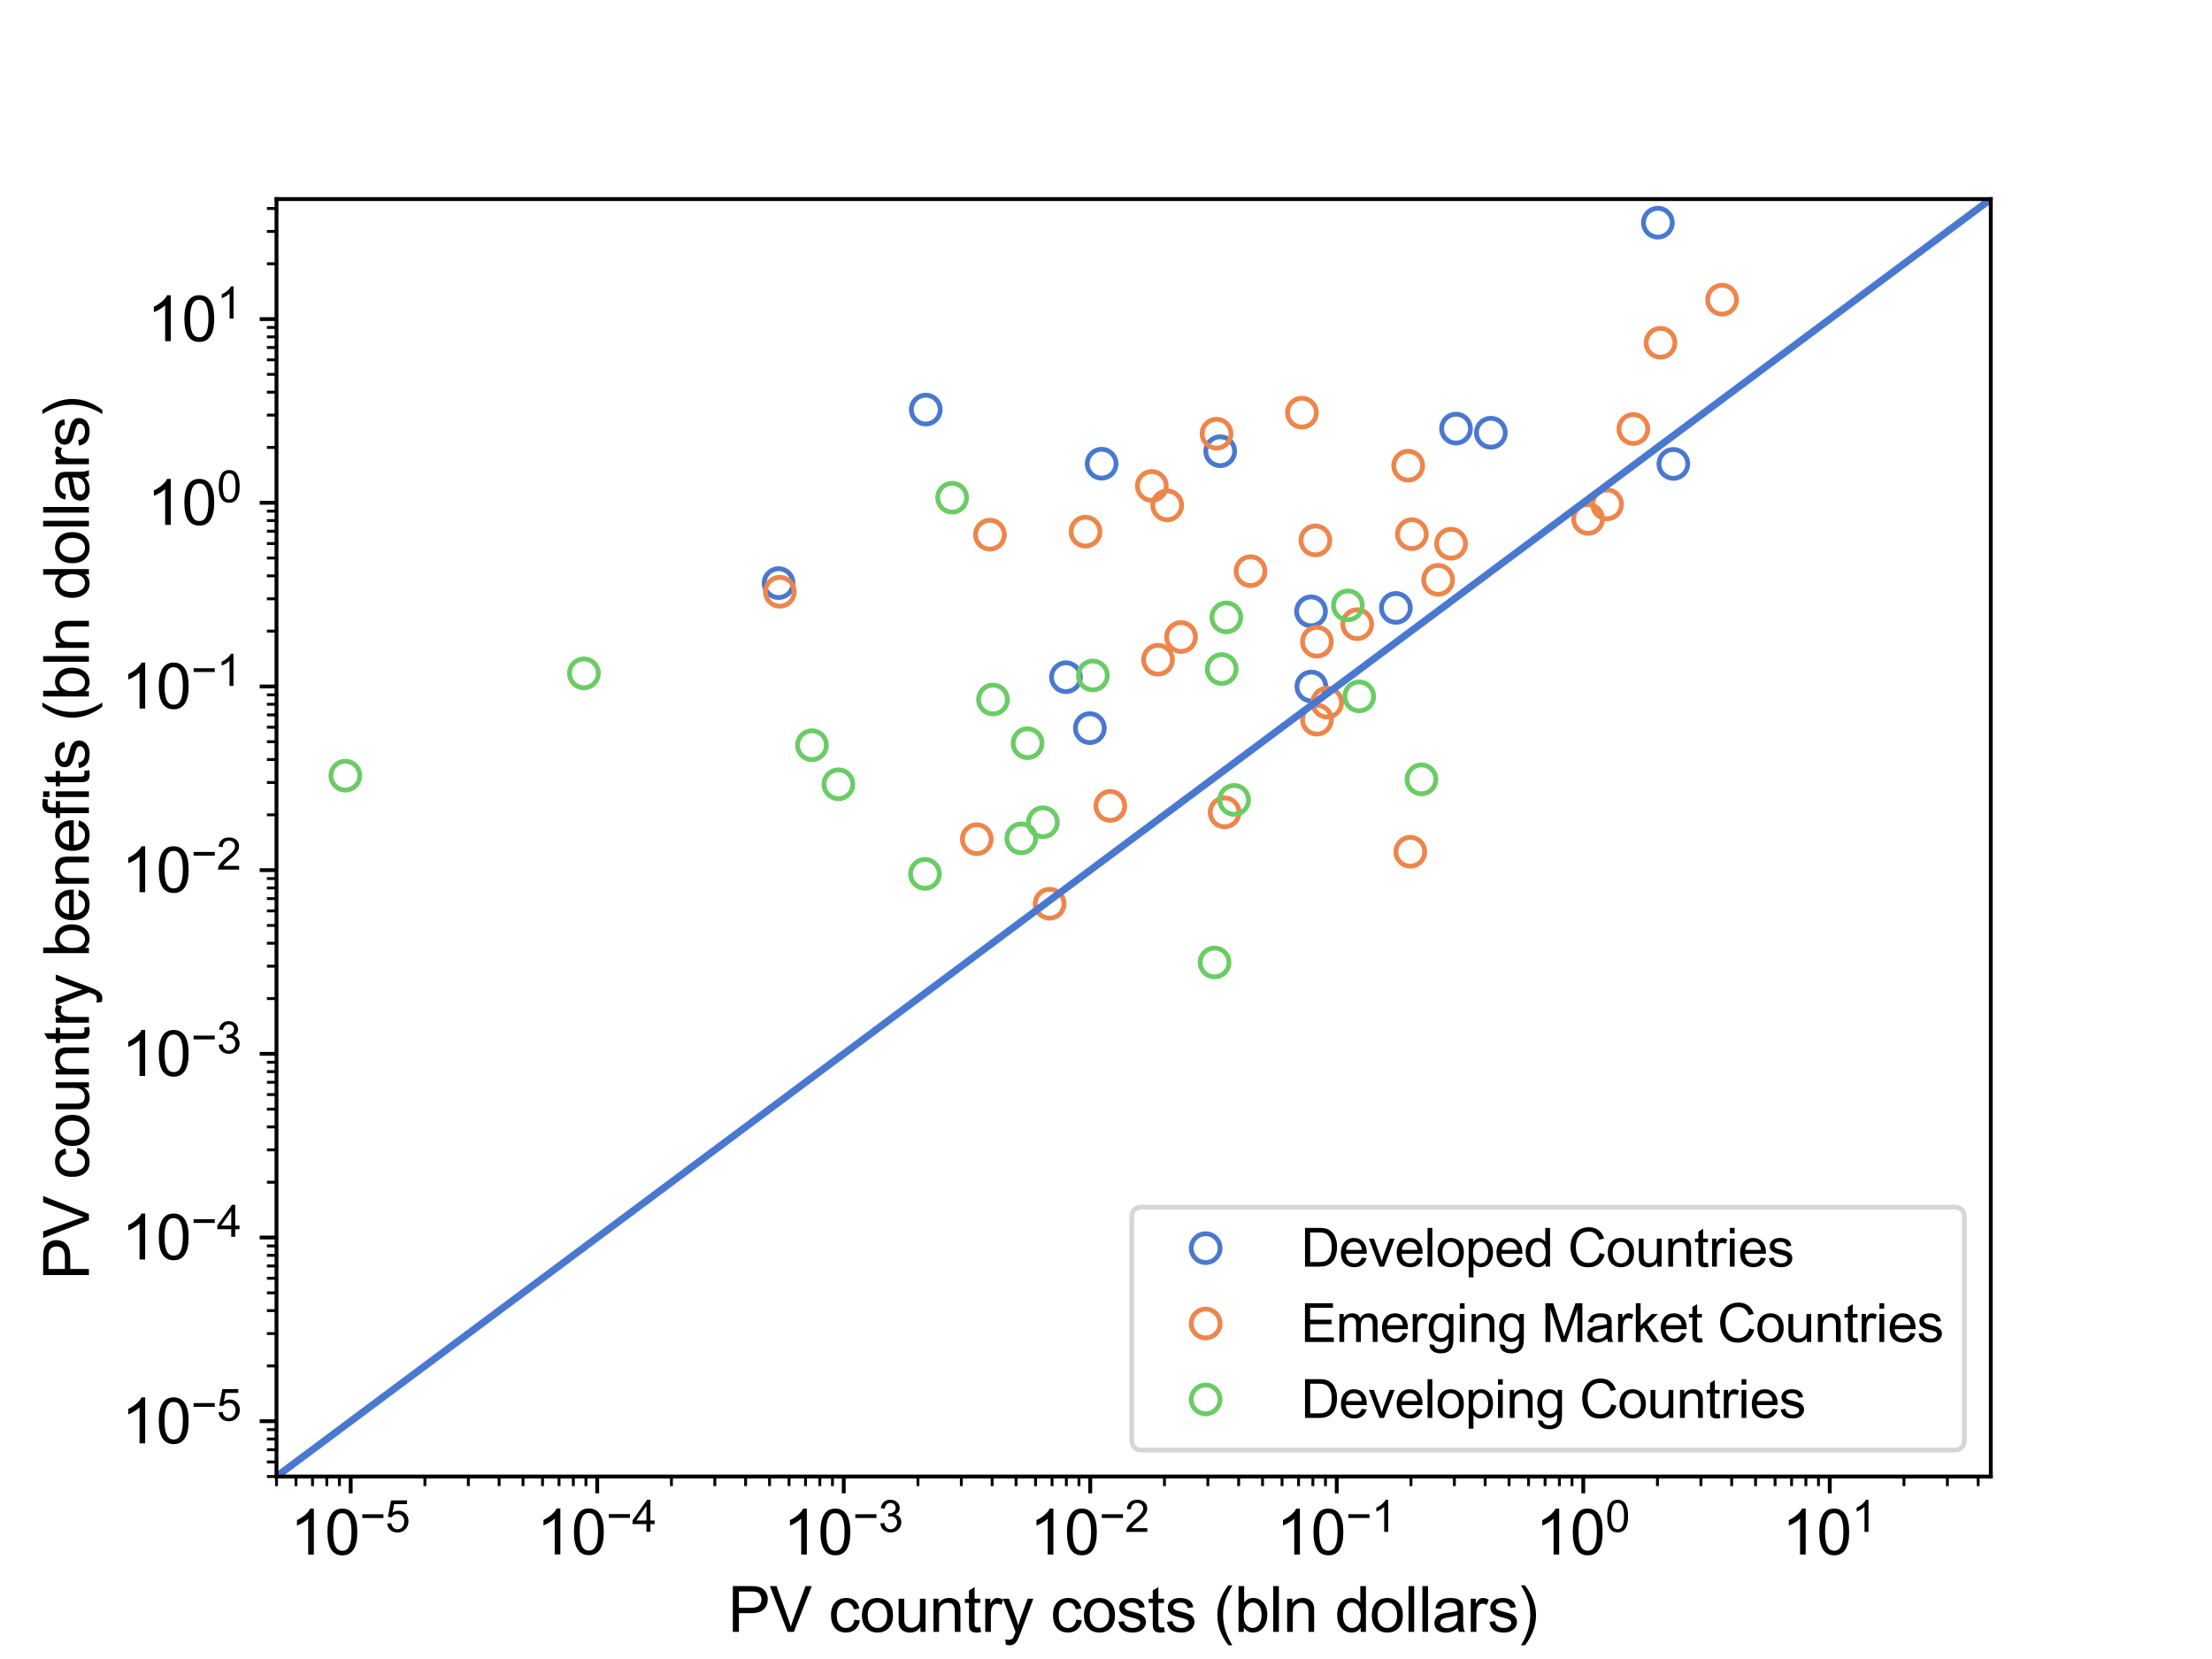 <?xml version="1.0" encoding="utf-8" standalone="no"?>
<!DOCTYPE svg PUBLIC "-//W3C//DTD SVG 1.1//EN"
  "http://www.w3.org/Graphics/SVG/1.1/DTD/svg11.dtd">
<svg xmlns:xlink="http://www.w3.org/1999/xlink" width="460.8pt" height="345.6pt" viewBox="0 0 460.8 345.6" xmlns="http://www.w3.org/2000/svg" version="1.1">
 <defs>
  <style type="text/css">*{stroke-linejoin: round; stroke-linecap: butt}</style>
 </defs>
 <g id="figure_1">
  <g id="patch_1">
   <path d="M 0 345.6 
L 460.8 345.6 
L 460.8 0 
L 0 0 
z
" style="fill: #ffffff"/>
  </g>
  <g id="axes_1">
   <g id="patch_2">
    <path d="M 57.6 307.584 
L 414.72 307.584 
L 414.72 41.472 
L 57.6 41.472 
z
" style="fill: #ffffff"/>
   </g>
   <g id="matplotlib.axis_1">
    <g id="xtick_1">
     <g id="line2d_1">
      <defs>
       <path id="mda9d85a4bb" d="M 0 0 
L 0 3.5 
" style="stroke: #000000; stroke-width: 0.8"/>
      </defs>
      <g>
       <use xlink:href="#mda9d85a4bb" x="73.059" y="307.584" style="stroke: #000000; stroke-width: 0.8"/>
      </g>
     </g>
     <g id="text_1">
      <!-- $\mathdefault{10^{-5}}$ -->
      <g transform="translate(60.384 323.891)scale(0.13 -0.13)">
       <defs>
        <path id="ArialMTPro-Regular-31" d="M 2035 4602 
L 2400 4602 
L 2400 0 
L 1837 0 
L 1837 3584 
Q 1626 3386 1309 3197 
Q 992 3008 710 2906 
L 710 3450 
Q 1158 3661 1520 3971 
Q 1882 4282 2035 4602 
z
" transform="scale(0.016)"/>
        <path id="ArialMTPro-Regular-30" d="M 1779 4602 
Q 2509 4602 2893 4019 
Q 3277 3437 3277 2259 
Q 3277 1082 2896 502 
Q 2515 -77 1786 -77 
Q 288 -77 288 2259 
Q 288 3405 659 4003 
Q 1030 4602 1779 4602 
z
M 864 2259 
Q 864 1318 1081 851 
Q 1299 384 1779 384 
Q 2266 384 2483 851 
Q 2701 1318 2701 2259 
Q 2701 3245 2473 3693 
Q 2246 4141 1773 4141 
Q 1299 4141 1081 3673 
Q 864 3206 864 2259 
z
" transform="scale(0.016)"/>
        <path id="ArialMTPro-Regular-2212" d="M 3379 1990 
L 352 1990 
L 352 2528 
L 3379 2528 
L 3379 1990 
z
" transform="scale(0.016)"/>
        <path id="ArialMTPro-Regular-35" d="M 3091 3981 
L 1261 3981 
L 1018 2752 
Q 1427 3034 1882 3034 
Q 2266 3034 2592 2851 
Q 2918 2669 3113 2329 
Q 3309 1990 3309 1555 
Q 3309 1094 3107 723 
Q 2906 352 2554 137 
Q 2202 -77 1766 -77 
Q 1139 -77 732 265 
Q 326 608 269 1203 
L 858 1248 
Q 922 826 1155 605 
Q 1389 384 1741 384 
Q 2170 384 2438 701 
Q 2707 1018 2707 1542 
Q 2707 1978 2435 2262 
Q 2163 2547 1728 2547 
Q 1395 2547 1184 2393 
Q 973 2240 896 2099 
L 371 2170 
L 813 4518 
L 3091 4518 
L 3091 3981 
z
" transform="scale(0.016)"/>
       </defs>
       <use xlink:href="#ArialMTPro-Regular-31" transform="translate(0 0.327)"/>
       <use xlink:href="#ArialMTPro-Regular-30" transform="translate(55.6 0.327)"/>
       <use xlink:href="#ArialMTPro-Regular-2212" transform="translate(112.106 36.584)scale(0.7)"/>
       <use xlink:href="#ArialMTPro-Regular-35" transform="translate(152.986 36.584)scale(0.7)"/>
      </g>
     </g>
    </g>
    <g id="xtick_2">
     <g id="line2d_2">
      <g>
       <use xlink:href="#mda9d85a4bb" x="124.412" y="307.584" style="stroke: #000000; stroke-width: 0.8"/>
      </g>
     </g>
     <g id="text_2">
      <!-- $\mathdefault{10^{-4}}$ -->
      <g transform="translate(111.737 323.891)scale(0.13 -0.13)">
       <defs>
        <path id="ArialMTPro-Regular-34" d="M 2650 1613 
L 3264 1613 
L 3264 1094 
L 2650 1094 
L 2650 0 
L 2086 0 
L 2086 1094 
L 96 1094 
L 96 1613 
L 2189 4582 
L 2650 4582 
L 2650 1613 
z
M 646 1613 
L 2086 1613 
L 2086 3680 
L 646 1613 
z
" transform="scale(0.016)"/>
       </defs>
       <use xlink:href="#ArialMTPro-Regular-31" transform="translate(0 0.627)"/>
       <use xlink:href="#ArialMTPro-Regular-30" transform="translate(55.6 0.627)"/>
       <use xlink:href="#ArialMTPro-Regular-2212" transform="translate(112.106 36.884)scale(0.7)"/>
       <use xlink:href="#ArialMTPro-Regular-34" transform="translate(152.986 36.884)scale(0.7)"/>
      </g>
     </g>
    </g>
    <g id="xtick_3">
     <g id="line2d_3">
      <g>
       <use xlink:href="#mda9d85a4bb" x="175.764" y="307.584" style="stroke: #000000; stroke-width: 0.8"/>
      </g>
     </g>
     <g id="text_3">
      <!-- $\mathdefault{10^{-3}}$ -->
      <g transform="translate(163.089 323.891)scale(0.13 -0.13)">
       <defs>
        <path id="ArialMTPro-Regular-33" d="M 1715 4602 
Q 2093 4602 2400 4442 
Q 2707 4282 2880 4016 
Q 3053 3750 3053 3443 
Q 3053 2778 2426 2483 
Q 2842 2387 3062 2086 
Q 3283 1786 3283 1402 
Q 3283 954 3068 618 
Q 2854 282 2508 102 
Q 2163 -77 1786 -77 
Q 1146 -77 742 275 
Q 339 627 282 1210 
L 845 1286 
Q 928 838 1158 611 
Q 1389 384 1741 384 
Q 2003 384 2217 509 
Q 2432 634 2557 861 
Q 2682 1088 2682 1395 
Q 2682 1600 2576 1792 
Q 2470 1984 2268 2105 
Q 2067 2227 1798 2227 
Q 1670 2227 1600 2217 
Q 1530 2208 1395 2170 
L 1453 2662 
L 1555 2656 
Q 1933 2656 2205 2861 
Q 2477 3066 2477 3437 
Q 2477 3744 2262 3942 
Q 2048 4141 1728 4141 
Q 1389 4141 1174 3923 
Q 960 3706 902 3315 
L 339 3411 
Q 442 3981 806 4291 
Q 1171 4602 1715 4602 
z
" transform="scale(0.016)"/>
       </defs>
       <use xlink:href="#ArialMTPro-Regular-31" transform="translate(0 0.408)"/>
       <use xlink:href="#ArialMTPro-Regular-30" transform="translate(55.6 0.408)"/>
       <use xlink:href="#ArialMTPro-Regular-2212" transform="translate(112.106 36.666)scale(0.7)"/>
       <use xlink:href="#ArialMTPro-Regular-33" transform="translate(152.986 36.666)scale(0.7)"/>
      </g>
     </g>
    </g>
    <g id="xtick_4">
     <g id="line2d_4">
      <g>
       <use xlink:href="#mda9d85a4bb" x="227.117" y="307.584" style="stroke: #000000; stroke-width: 0.8"/>
      </g>
     </g>
     <g id="text_4">
      <!-- $\mathdefault{10^{-2}}$ -->
      <g transform="translate(214.442 323.891)scale(0.13 -0.13)">
       <defs>
        <path id="ArialMTPro-Regular-32" d="M 1773 4602 
Q 2208 4602 2531 4435 
Q 2854 4269 3027 3984 
Q 3200 3699 3200 3354 
Q 3200 2989 3017 2662 
Q 2835 2336 2572 2073 
Q 2310 1811 1901 1472 
Q 1491 1133 1286 937 
Q 1082 742 960 538 
L 3206 538 
L 3206 0 
L 179 0 
Q 179 390 467 796 
Q 755 1203 1248 1613 
Q 1741 2022 2022 2288 
Q 2304 2554 2464 2813 
Q 2624 3072 2624 3341 
Q 2624 3686 2381 3913 
Q 2138 4141 1766 4141 
Q 1382 4141 1126 3907 
Q 870 3674 864 3213 
L 288 3277 
Q 346 3923 736 4262 
Q 1126 4602 1773 4602 
z
" transform="scale(0.016)"/>
       </defs>
       <use xlink:href="#ArialMTPro-Regular-31" transform="translate(0 0.408)"/>
       <use xlink:href="#ArialMTPro-Regular-30" transform="translate(55.6 0.408)"/>
       <use xlink:href="#ArialMTPro-Regular-2212" transform="translate(112.106 36.666)scale(0.7)"/>
       <use xlink:href="#ArialMTPro-Regular-32" transform="translate(152.986 36.666)scale(0.7)"/>
      </g>
     </g>
    </g>
    <g id="xtick_5">
     <g id="line2d_5">
      <g>
       <use xlink:href="#mda9d85a4bb" x="278.47" y="307.584" style="stroke: #000000; stroke-width: 0.8"/>
      </g>
     </g>
     <g id="text_5">
      <!-- $\mathdefault{10^{-1}}$ -->
      <g transform="translate(265.795 323.891)scale(0.13 -0.13)">
       <use xlink:href="#ArialMTPro-Regular-31" transform="translate(0 0.408)"/>
       <use xlink:href="#ArialMTPro-Regular-30" transform="translate(55.6 0.408)"/>
       <use xlink:href="#ArialMTPro-Regular-2212" transform="translate(112.106 36.666)scale(0.7)"/>
       <use xlink:href="#ArialMTPro-Regular-31" transform="translate(152.986 36.666)scale(0.7)"/>
      </g>
     </g>
    </g>
    <g id="xtick_6">
     <g id="line2d_6">
      <g>
       <use xlink:href="#mda9d85a4bb" x="329.823" y="307.584" style="stroke: #000000; stroke-width: 0.8"/>
      </g>
     </g>
     <g id="text_6">
      <!-- $\mathdefault{10^{0}}$ -->
      <g transform="translate(319.813 323.891)scale(0.13 -0.13)">
       <use xlink:href="#ArialMTPro-Regular-31" transform="translate(0 0.408)"/>
       <use xlink:href="#ArialMTPro-Regular-30" transform="translate(55.6 0.408)"/>
       <use xlink:href="#ArialMTPro-Regular-30" transform="translate(112.106 36.666)scale(0.7)"/>
      </g>
     </g>
    </g>
    <g id="xtick_7">
     <g id="line2d_7">
      <g>
       <use xlink:href="#mda9d85a4bb" x="381.176" y="307.584" style="stroke: #000000; stroke-width: 0.8"/>
      </g>
     </g>
     <g id="text_7">
      <!-- $\mathdefault{10^{1}}$ -->
      <g transform="translate(371.166 323.891)scale(0.13 -0.13)">
       <use xlink:href="#ArialMTPro-Regular-31" transform="translate(0 0.408)"/>
       <use xlink:href="#ArialMTPro-Regular-30" transform="translate(55.6 0.408)"/>
       <use xlink:href="#ArialMTPro-Regular-31" transform="translate(112.106 36.666)scale(0.7)"/>
      </g>
     </g>
    </g>
    <g id="xtick_8">
     <g id="line2d_8">
      <defs>
       <path id="mb6a1025fc0" d="M 0 0 
L 0 2 
" style="stroke: #000000; stroke-width: 0.6"/>
      </defs>
      <g>
       <use xlink:href="#mb6a1025fc0" x="57.6" y="307.584" style="stroke: #000000; stroke-width: 0.6"/>
      </g>
     </g>
    </g>
    <g id="xtick_9">
     <g id="line2d_9">
      <g>
       <use xlink:href="#mb6a1025fc0" x="61.666" y="307.584" style="stroke: #000000; stroke-width: 0.6"/>
      </g>
     </g>
    </g>
    <g id="xtick_10">
     <g id="line2d_10">
      <g>
       <use xlink:href="#mb6a1025fc0" x="65.104" y="307.584" style="stroke: #000000; stroke-width: 0.6"/>
      </g>
     </g>
    </g>
    <g id="xtick_11">
     <g id="line2d_11">
      <g>
       <use xlink:href="#mb6a1025fc0" x="68.082" y="307.584" style="stroke: #000000; stroke-width: 0.6"/>
      </g>
     </g>
    </g>
    <g id="xtick_12">
     <g id="line2d_12">
      <g>
       <use xlink:href="#mb6a1025fc0" x="70.709" y="307.584" style="stroke: #000000; stroke-width: 0.6"/>
      </g>
     </g>
    </g>
    <g id="xtick_13">
     <g id="line2d_13">
      <g>
       <use xlink:href="#mb6a1025fc0" x="88.517" y="307.584" style="stroke: #000000; stroke-width: 0.6"/>
      </g>
     </g>
    </g>
    <g id="xtick_14">
     <g id="line2d_14">
      <g>
       <use xlink:href="#mb6a1025fc0" x="97.56" y="307.584" style="stroke: #000000; stroke-width: 0.6"/>
      </g>
     </g>
    </g>
    <g id="xtick_15">
     <g id="line2d_15">
      <g>
       <use xlink:href="#mb6a1025fc0" x="103.976" y="307.584" style="stroke: #000000; stroke-width: 0.6"/>
      </g>
     </g>
    </g>
    <g id="xtick_16">
     <g id="line2d_16">
      <g>
       <use xlink:href="#mb6a1025fc0" x="108.953" y="307.584" style="stroke: #000000; stroke-width: 0.6"/>
      </g>
     </g>
    </g>
    <g id="xtick_17">
     <g id="line2d_17">
      <g>
       <use xlink:href="#mb6a1025fc0" x="113.019" y="307.584" style="stroke: #000000; stroke-width: 0.6"/>
      </g>
     </g>
    </g>
    <g id="xtick_18">
     <g id="line2d_18">
      <g>
       <use xlink:href="#mb6a1025fc0" x="116.457" y="307.584" style="stroke: #000000; stroke-width: 0.6"/>
      </g>
     </g>
    </g>
    <g id="xtick_19">
     <g id="line2d_19">
      <g>
       <use xlink:href="#mb6a1025fc0" x="119.435" y="307.584" style="stroke: #000000; stroke-width: 0.6"/>
      </g>
     </g>
    </g>
    <g id="xtick_20">
     <g id="line2d_20">
      <g>
       <use xlink:href="#mb6a1025fc0" x="122.062" y="307.584" style="stroke: #000000; stroke-width: 0.6"/>
      </g>
     </g>
    </g>
    <g id="xtick_21">
     <g id="line2d_21">
      <g>
       <use xlink:href="#mb6a1025fc0" x="139.87" y="307.584" style="stroke: #000000; stroke-width: 0.6"/>
      </g>
     </g>
    </g>
    <g id="xtick_22">
     <g id="line2d_22">
      <g>
       <use xlink:href="#mb6a1025fc0" x="148.913" y="307.584" style="stroke: #000000; stroke-width: 0.6"/>
      </g>
     </g>
    </g>
    <g id="xtick_23">
     <g id="line2d_23">
      <g>
       <use xlink:href="#mb6a1025fc0" x="155.329" y="307.584" style="stroke: #000000; stroke-width: 0.6"/>
      </g>
     </g>
    </g>
    <g id="xtick_24">
     <g id="line2d_24">
      <g>
       <use xlink:href="#mb6a1025fc0" x="160.306" y="307.584" style="stroke: #000000; stroke-width: 0.6"/>
      </g>
     </g>
    </g>
    <g id="xtick_25">
     <g id="line2d_25">
      <g>
       <use xlink:href="#mb6a1025fc0" x="164.372" y="307.584" style="stroke: #000000; stroke-width: 0.6"/>
      </g>
     </g>
    </g>
    <g id="xtick_26">
     <g id="line2d_26">
      <g>
       <use xlink:href="#mb6a1025fc0" x="167.81" y="307.584" style="stroke: #000000; stroke-width: 0.6"/>
      </g>
     </g>
    </g>
    <g id="xtick_27">
     <g id="line2d_27">
      <g>
       <use xlink:href="#mb6a1025fc0" x="170.788" y="307.584" style="stroke: #000000; stroke-width: 0.6"/>
      </g>
     </g>
    </g>
    <g id="xtick_28">
     <g id="line2d_28">
      <g>
       <use xlink:href="#mb6a1025fc0" x="173.415" y="307.584" style="stroke: #000000; stroke-width: 0.6"/>
      </g>
     </g>
    </g>
    <g id="xtick_29">
     <g id="line2d_29">
      <g>
       <use xlink:href="#mb6a1025fc0" x="191.223" y="307.584" style="stroke: #000000; stroke-width: 0.6"/>
      </g>
     </g>
    </g>
    <g id="xtick_30">
     <g id="line2d_30">
      <g>
       <use xlink:href="#mb6a1025fc0" x="200.266" y="307.584" style="stroke: #000000; stroke-width: 0.6"/>
      </g>
     </g>
    </g>
    <g id="xtick_31">
     <g id="line2d_31">
      <g>
       <use xlink:href="#mb6a1025fc0" x="206.682" y="307.584" style="stroke: #000000; stroke-width: 0.6"/>
      </g>
     </g>
    </g>
    <g id="xtick_32">
     <g id="line2d_32">
      <g>
       <use xlink:href="#mb6a1025fc0" x="211.658" y="307.584" style="stroke: #000000; stroke-width: 0.6"/>
      </g>
     </g>
    </g>
    <g id="xtick_33">
     <g id="line2d_33">
      <g>
       <use xlink:href="#mb6a1025fc0" x="215.725" y="307.584" style="stroke: #000000; stroke-width: 0.6"/>
      </g>
     </g>
    </g>
    <g id="xtick_34">
     <g id="line2d_34">
      <g>
       <use xlink:href="#mb6a1025fc0" x="219.163" y="307.584" style="stroke: #000000; stroke-width: 0.6"/>
      </g>
     </g>
    </g>
    <g id="xtick_35">
     <g id="line2d_35">
      <g>
       <use xlink:href="#mb6a1025fc0" x="222.141" y="307.584" style="stroke: #000000; stroke-width: 0.6"/>
      </g>
     </g>
    </g>
    <g id="xtick_36">
     <g id="line2d_36">
      <g>
       <use xlink:href="#mb6a1025fc0" x="224.767" y="307.584" style="stroke: #000000; stroke-width: 0.6"/>
      </g>
     </g>
    </g>
    <g id="xtick_37">
     <g id="line2d_37">
      <g>
       <use xlink:href="#mb6a1025fc0" x="242.576" y="307.584" style="stroke: #000000; stroke-width: 0.6"/>
      </g>
     </g>
    </g>
    <g id="xtick_38">
     <g id="line2d_38">
      <g>
       <use xlink:href="#mb6a1025fc0" x="251.619" y="307.584" style="stroke: #000000; stroke-width: 0.6"/>
      </g>
     </g>
    </g>
    <g id="xtick_39">
     <g id="line2d_39">
      <g>
       <use xlink:href="#mb6a1025fc0" x="258.035" y="307.584" style="stroke: #000000; stroke-width: 0.6"/>
      </g>
     </g>
    </g>
    <g id="xtick_40">
     <g id="line2d_40">
      <g>
       <use xlink:href="#mb6a1025fc0" x="263.011" y="307.584" style="stroke: #000000; stroke-width: 0.6"/>
      </g>
     </g>
    </g>
    <g id="xtick_41">
     <g id="line2d_41">
      <g>
       <use xlink:href="#mb6a1025fc0" x="267.077" y="307.584" style="stroke: #000000; stroke-width: 0.6"/>
      </g>
     </g>
    </g>
    <g id="xtick_42">
     <g id="line2d_42">
      <g>
       <use xlink:href="#mb6a1025fc0" x="270.515" y="307.584" style="stroke: #000000; stroke-width: 0.6"/>
      </g>
     </g>
    </g>
    <g id="xtick_43">
     <g id="line2d_43">
      <g>
       <use xlink:href="#mb6a1025fc0" x="273.493" y="307.584" style="stroke: #000000; stroke-width: 0.6"/>
      </g>
     </g>
    </g>
    <g id="xtick_44">
     <g id="line2d_44">
      <g>
       <use xlink:href="#mb6a1025fc0" x="276.12" y="307.584" style="stroke: #000000; stroke-width: 0.6"/>
      </g>
     </g>
    </g>
    <g id="xtick_45">
     <g id="line2d_45">
      <g>
       <use xlink:href="#mb6a1025fc0" x="293.929" y="307.584" style="stroke: #000000; stroke-width: 0.6"/>
      </g>
     </g>
    </g>
    <g id="xtick_46">
     <g id="line2d_46">
      <g>
       <use xlink:href="#mb6a1025fc0" x="302.972" y="307.584" style="stroke: #000000; stroke-width: 0.6"/>
      </g>
     </g>
    </g>
    <g id="xtick_47">
     <g id="line2d_47">
      <g>
       <use xlink:href="#mb6a1025fc0" x="309.388" y="307.584" style="stroke: #000000; stroke-width: 0.6"/>
      </g>
     </g>
    </g>
    <g id="xtick_48">
     <g id="line2d_48">
      <g>
       <use xlink:href="#mb6a1025fc0" x="314.364" y="307.584" style="stroke: #000000; stroke-width: 0.6"/>
      </g>
     </g>
    </g>
    <g id="xtick_49">
     <g id="line2d_49">
      <g>
       <use xlink:href="#mb6a1025fc0" x="318.43" y="307.584" style="stroke: #000000; stroke-width: 0.6"/>
      </g>
     </g>
    </g>
    <g id="xtick_50">
     <g id="line2d_50">
      <g>
       <use xlink:href="#mb6a1025fc0" x="321.868" y="307.584" style="stroke: #000000; stroke-width: 0.6"/>
      </g>
     </g>
    </g>
    <g id="xtick_51">
     <g id="line2d_51">
      <g>
       <use xlink:href="#mb6a1025fc0" x="324.846" y="307.584" style="stroke: #000000; stroke-width: 0.6"/>
      </g>
     </g>
    </g>
    <g id="xtick_52">
     <g id="line2d_52">
      <g>
       <use xlink:href="#mb6a1025fc0" x="327.473" y="307.584" style="stroke: #000000; stroke-width: 0.6"/>
      </g>
     </g>
    </g>
    <g id="xtick_53">
     <g id="line2d_53">
      <g>
       <use xlink:href="#mb6a1025fc0" x="345.282" y="307.584" style="stroke: #000000; stroke-width: 0.6"/>
      </g>
     </g>
    </g>
    <g id="xtick_54">
     <g id="line2d_54">
      <g>
       <use xlink:href="#mb6a1025fc0" x="354.324" y="307.584" style="stroke: #000000; stroke-width: 0.6"/>
      </g>
     </g>
    </g>
    <g id="xtick_55">
     <g id="line2d_55">
      <g>
       <use xlink:href="#mb6a1025fc0" x="360.74" y="307.584" style="stroke: #000000; stroke-width: 0.6"/>
      </g>
     </g>
    </g>
    <g id="xtick_56">
     <g id="line2d_56">
      <g>
       <use xlink:href="#mb6a1025fc0" x="365.717" y="307.584" style="stroke: #000000; stroke-width: 0.6"/>
      </g>
     </g>
    </g>
    <g id="xtick_57">
     <g id="line2d_57">
      <g>
       <use xlink:href="#mb6a1025fc0" x="369.783" y="307.584" style="stroke: #000000; stroke-width: 0.6"/>
      </g>
     </g>
    </g>
    <g id="xtick_58">
     <g id="line2d_58">
      <g>
       <use xlink:href="#mb6a1025fc0" x="373.221" y="307.584" style="stroke: #000000; stroke-width: 0.6"/>
      </g>
     </g>
    </g>
    <g id="xtick_59">
     <g id="line2d_59">
      <g>
       <use xlink:href="#mb6a1025fc0" x="376.199" y="307.584" style="stroke: #000000; stroke-width: 0.6"/>
      </g>
     </g>
    </g>
    <g id="xtick_60">
     <g id="line2d_60">
      <g>
       <use xlink:href="#mb6a1025fc0" x="378.826" y="307.584" style="stroke: #000000; stroke-width: 0.6"/>
      </g>
     </g>
    </g>
    <g id="xtick_61">
     <g id="line2d_61">
      <g>
       <use xlink:href="#mb6a1025fc0" x="396.634" y="307.584" style="stroke: #000000; stroke-width: 0.6"/>
      </g>
     </g>
    </g>
    <g id="xtick_62">
     <g id="line2d_62">
      <g>
       <use xlink:href="#mb6a1025fc0" x="405.677" y="307.584" style="stroke: #000000; stroke-width: 0.6"/>
      </g>
     </g>
    </g>
    <g id="xtick_63">
     <g id="line2d_63">
      <g>
       <use xlink:href="#mb6a1025fc0" x="412.093" y="307.584" style="stroke: #000000; stroke-width: 0.6"/>
      </g>
     </g>
    </g>
    <g id="text_8">
     <!-- PV country costs (bln dollars) -->
     <g transform="translate(151.639 339.943)scale(0.13 -0.13)">
      <defs>
       <path id="ArialMTPro-Regular-50" d="M 3526 4282 
Q 3757 4096 3872 3830 
Q 3987 3565 3987 3290 
Q 3987 2528 3443 2138 
Q 3078 1869 2323 1869 
L 1101 1869 
L 1101 0 
L 493 0 
L 493 4582 
L 2317 4582 
Q 2758 4582 3033 4518 
Q 3309 4454 3526 4282 
z
M 3360 3277 
Q 3360 3418 3293 3581 
Q 3226 3744 3110 3846 
Q 2982 3962 2816 4003 
Q 2650 4045 2374 4045 
L 1101 4045 
L 1101 2406 
L 2317 2406 
Q 2848 2406 3104 2617 
Q 3360 2829 3360 3277 
z
" transform="scale(0.016)"/>
       <path id="ArialMTPro-Regular-56" d="M 1901 1216 
Q 2035 858 2125 506 
Q 2240 896 2374 1254 
L 3610 4582 
L 4230 4582 
L 2438 0 
L 1811 0 
L 38 4582 
L 698 4582 
L 1901 1216 
z
" transform="scale(0.016)"/>
       <path id="ArialMTPro-Regular-20" transform="scale(0.016)"/>
       <path id="ArialMTPro-Regular-63" d="M 1818 3392 
Q 2310 3392 2649 3120 
Q 2989 2848 3085 2342 
L 2541 2259 
Q 2470 2560 2284 2745 
Q 2099 2931 1786 2931 
Q 1338 2931 1082 2611 
Q 826 2291 826 1677 
Q 826 1050 1066 720 
Q 1306 390 1754 390 
Q 2118 390 2323 611 
Q 2528 832 2586 1216 
L 3142 1146 
Q 3053 570 2678 250 
Q 2304 -70 1754 -70 
Q 1043 -70 646 394 
Q 250 858 250 1702 
Q 250 2496 669 2944 
Q 1088 3392 1818 3392 
z
" transform="scale(0.016)"/>
       <path id="ArialMTPro-Regular-6f" d="M 1779 3392 
Q 2157 3392 2512 3225 
Q 2867 3059 3100 2672 
Q 3334 2285 3334 1658 
Q 3334 1101 3136 713 
Q 2938 326 2586 128 
Q 2234 -70 1779 -70 
Q 1114 -70 691 346 
Q 224 800 224 1658 
Q 224 2214 422 2604 
Q 621 2995 973 3193 
Q 1325 3392 1779 3392 
z
M 800 1658 
Q 800 1056 1065 723 
Q 1331 390 1779 390 
Q 2221 390 2489 720 
Q 2758 1050 2758 1658 
Q 2758 2246 2496 2588 
Q 2234 2931 1773 2931 
Q 1338 2931 1069 2595 
Q 800 2259 800 1658 
z
" transform="scale(0.016)"/>
       <path id="ArialMTPro-Regular-75" d="M 986 1190 
Q 986 806 1168 608 
Q 1350 410 1702 410 
Q 1939 410 2160 547 
Q 2381 685 2477 934 
Q 2554 1120 2554 1498 
L 2554 3315 
L 3117 3315 
L 3117 0 
L 2611 0 
L 2611 486 
Q 2214 -77 1555 -77 
Q 1286 -77 1011 35 
Q 736 147 582 397 
Q 493 544 457 723 
Q 422 902 422 1158 
L 422 3315 
L 986 3315 
L 986 1190 
z
" transform="scale(0.016)"/>
       <path id="ArialMTPro-Regular-6e" d="M 1997 3392 
Q 2355 3392 2614 3251 
Q 2874 3110 2995 2893 
Q 3072 2746 3104 2576 
Q 3136 2406 3136 2150 
L 3136 0 
L 2573 0 
L 2573 2048 
Q 2573 2906 1875 2906 
Q 1613 2906 1392 2778 
Q 1171 2650 1075 2406 
Q 998 2202 998 1856 
L 998 0 
L 435 0 
L 435 3315 
L 941 3315 
L 941 2848 
Q 1318 3392 1997 3392 
z
" transform="scale(0.016)"/>
       <path id="ArialMTPro-Regular-74" d="M 1082 3315 
L 1645 3315 
L 1645 2893 
L 1082 2893 
L 1082 838 
Q 1082 621 1142 531 
Q 1203 442 1395 442 
Q 1440 442 1645 474 
L 1728 -26 
Q 1472 -77 1312 -77 
Q 986 -77 813 28 
Q 640 134 579 323 
Q 518 512 518 813 
L 518 2893 
L 109 2893 
L 109 3315 
L 518 3315 
L 518 4141 
L 1082 4480 
L 1082 3315 
z
" transform="scale(0.016)"/>
       <path id="ArialMTPro-Regular-72" d="M 1645 3392 
Q 1933 3392 2214 3213 
L 2022 2694 
Q 1818 2816 1594 2816 
Q 1274 2816 1123 2525 
Q 973 2234 973 1773 
L 973 0 
L 410 0 
L 410 3315 
L 915 3315 
L 915 2816 
Q 1075 3104 1232 3248 
Q 1389 3392 1645 3392 
z
" transform="scale(0.016)"/>
       <path id="ArialMTPro-Regular-79" d="M 1408 1376 
Q 1549 966 1638 627 
Q 1734 1005 1856 1338 
L 2579 3315 
L 3142 3315 
L 1882 -58 
Q 1702 -538 1574 -790 
Q 1446 -1043 1254 -1193 
Q 1062 -1344 762 -1344 
Q 563 -1344 397 -1280 
L 333 -749 
Q 538 -800 666 -800 
Q 864 -800 979 -729 
Q 1094 -659 1152 -544 
Q 1210 -429 1299 -179 
L 1363 -6 
L 102 3315 
L 710 3315 
L 1408 1376 
z
" transform="scale(0.016)"/>
       <path id="ArialMTPro-Regular-73" d="M 1523 3392 
Q 2086 3392 2432 3158 
Q 2778 2925 2829 2464 
L 2278 2387 
Q 2240 2637 2067 2784 
Q 1894 2931 1555 2931 
Q 1216 2931 1027 2816 
Q 838 2701 838 2496 
Q 838 2355 950 2262 
Q 1062 2170 1216 2122 
Q 1370 2074 1683 1997 
Q 2086 1901 2339 1805 
Q 2592 1709 2774 1510 
Q 2957 1312 2957 979 
Q 2957 691 2797 451 
Q 2637 211 2339 70 
Q 2042 -70 1658 -70 
Q 992 -70 640 192 
Q 288 454 198 992 
L 755 1075 
Q 800 736 1027 563 
Q 1254 390 1613 390 
Q 1978 390 2179 540 
Q 2381 691 2381 915 
Q 2381 1126 2179 1228 
Q 1978 1331 1562 1427 
Q 1152 1523 905 1616 
Q 659 1709 476 1907 
Q 294 2106 294 2438 
Q 294 2707 438 2924 
Q 582 3142 860 3267 
Q 1139 3392 1523 3392 
z
" transform="scale(0.016)"/>
       <path id="ArialMTPro-Regular-28" d="M 960 1664 
Q 960 154 1888 -1338 
L 1894 -1344 
L 1491 -1344 
Q 979 -698 681 86 
Q 384 870 384 1658 
Q 384 3174 1491 4659 
L 1894 4659 
Q 1594 4141 1405 3744 
Q 1216 3347 1088 2822 
Q 960 2298 960 1664 
z
" transform="scale(0.016)"/>
       <path id="ArialMTPro-Regular-62" d="M 992 2944 
Q 1344 3392 1901 3392 
Q 2310 3392 2630 3184 
Q 2950 2976 3129 2601 
Q 3309 2227 3309 1734 
Q 3309 1165 3117 755 
Q 2925 346 2595 138 
Q 2266 -70 1869 -70 
Q 1549 -70 1315 77 
Q 1082 224 954 416 
L 954 0 
L 429 0 
L 429 4582 
L 992 4582 
L 992 2944 
z
M 947 1658 
Q 947 1395 966 1267 
Q 986 1139 1030 998 
Q 1152 659 1379 524 
Q 1606 390 1824 390 
Q 2240 390 2486 732 
Q 2733 1075 2733 1728 
Q 2733 2259 2493 2595 
Q 2253 2931 1843 2931 
Q 1600 2931 1395 2784 
Q 1190 2637 1068 2349 
Q 947 2061 947 1658 
z
" transform="scale(0.016)"/>
       <path id="ArialMTPro-Regular-6c" d="M 992 0 
L 429 0 
L 429 4582 
L 992 4582 
L 992 0 
z
" transform="scale(0.016)"/>
       <path id="ArialMTPro-Regular-64" d="M 3110 4582 
L 3110 0 
L 2586 0 
L 2586 422 
Q 2490 256 2262 93 
Q 2035 -70 1664 -70 
Q 1261 -70 934 144 
Q 608 358 419 755 
Q 230 1152 230 1677 
Q 230 2202 406 2589 
Q 582 2976 905 3184 
Q 1229 3392 1658 3392 
Q 1971 3392 2204 3245 
Q 2438 3098 2547 2938 
L 2547 4582 
L 3110 4582 
z
M 806 1658 
Q 806 1248 928 963 
Q 1050 678 1258 534 
Q 1466 390 1715 390 
Q 2106 390 2352 704 
Q 2598 1018 2598 1606 
Q 2598 2208 2361 2569 
Q 2125 2931 1690 2931 
Q 1274 2931 1040 2592 
Q 806 2253 806 1658 
z
" transform="scale(0.016)"/>
       <path id="ArialMTPro-Regular-61" d="M 1818 3392 
Q 2227 3392 2480 3312 
Q 2733 3232 2880 3078 
Q 3021 2931 3072 2752 
Q 3123 2573 3123 2278 
L 3123 941 
Q 3123 294 3302 0 
L 2714 0 
Q 2630 173 2598 410 
Q 2291 154 2000 38 
Q 1709 -77 1395 -77 
Q 858 -77 550 185 
Q 243 448 243 877 
Q 243 1101 345 1309 
Q 448 1517 627 1632 
Q 819 1760 1017 1817 
Q 1216 1875 1504 1907 
Q 1811 1939 2115 1993 
Q 2419 2048 2560 2106 
L 2560 2246 
Q 2560 2586 2377 2758 
Q 2195 2931 1754 2931 
Q 1338 2931 1155 2784 
Q 973 2637 890 2298 
L 339 2368 
Q 454 2906 822 3149 
Q 1190 3392 1818 3392 
z
M 1754 1472 
Q 1427 1421 1251 1373 
Q 1075 1325 960 1213 
Q 845 1101 845 890 
Q 845 640 1027 502 
Q 1210 365 1542 365 
Q 1734 365 1958 445 
Q 2182 525 2349 723 
Q 2458 851 2509 1011 
Q 2560 1171 2560 1421 
L 2560 1664 
Q 2304 1562 1754 1472 
z
" transform="scale(0.016)"/>
       <path id="ArialMTPro-Regular-29" d="M 1741 1658 
Q 1741 870 1443 86 
Q 1146 -698 634 -1344 
L 230 -1344 
Q 1165 173 1165 1664 
Q 1165 2534 928 3212 
Q 691 3891 230 4659 
L 634 4659 
Q 1741 3194 1741 1658 
z
" transform="scale(0.016)"/>
      </defs>
      <use xlink:href="#ArialMTPro-Regular-50"/>
      <use xlink:href="#ArialMTPro-Regular-56" x="66.7"/>
      <use xlink:href="#ArialMTPro-Regular-20" x="133.4"/>
      <use xlink:href="#ArialMTPro-Regular-63" x="161.2"/>
      <use xlink:href="#ArialMTPro-Regular-6f" x="211.2"/>
      <use xlink:href="#ArialMTPro-Regular-75" x="266.8"/>
      <use xlink:href="#ArialMTPro-Regular-6e" x="322.4"/>
      <use xlink:href="#ArialMTPro-Regular-74" x="378"/>
      <use xlink:href="#ArialMTPro-Regular-72" x="405.8"/>
      <use xlink:href="#ArialMTPro-Regular-79" x="439.1"/>
      <use xlink:href="#ArialMTPro-Regular-20" x="489.1"/>
      <use xlink:href="#ArialMTPro-Regular-63" x="516.9"/>
      <use xlink:href="#ArialMTPro-Regular-6f" x="566.9"/>
      <use xlink:href="#ArialMTPro-Regular-73" x="622.5"/>
      <use xlink:href="#ArialMTPro-Regular-74" x="672.5"/>
      <use xlink:href="#ArialMTPro-Regular-73" x="700.3"/>
      <use xlink:href="#ArialMTPro-Regular-20" x="750.3"/>
      <use xlink:href="#ArialMTPro-Regular-28" x="778.1"/>
      <use xlink:href="#ArialMTPro-Regular-62" x="811.4"/>
      <use xlink:href="#ArialMTPro-Regular-6c" x="867"/>
      <use xlink:href="#ArialMTPro-Regular-6e" x="889.2"/>
      <use xlink:href="#ArialMTPro-Regular-20" x="944.8"/>
      <use xlink:href="#ArialMTPro-Regular-64" x="972.6"/>
      <use xlink:href="#ArialMTPro-Regular-6f" x="1028.2"/>
      <use xlink:href="#ArialMTPro-Regular-6c" x="1083.8"/>
      <use xlink:href="#ArialMTPro-Regular-6c" x="1106"/>
      <use xlink:href="#ArialMTPro-Regular-61" x="1128.2"/>
      <use xlink:href="#ArialMTPro-Regular-72" x="1183.8"/>
      <use xlink:href="#ArialMTPro-Regular-73" x="1217.1"/>
      <use xlink:href="#ArialMTPro-Regular-29" x="1267.1"/>
     </g>
    </g>
   </g>
   <g id="matplotlib.axis_2">
    <g id="ytick_1">
     <g id="line2d_64">
      <defs>
       <path id="m908566e1c9" d="M 0 0 
L -3.5 0 
" style="stroke: #000000; stroke-width: 0.8"/>
      </defs>
      <g>
       <use xlink:href="#m908566e1c9" x="57.6" y="296.065" style="stroke: #000000; stroke-width: 0.8"/>
      </g>
     </g>
     <g id="text_9">
      <!-- $\mathdefault{10^{-5}}$ -->
      <g transform="translate(25.25 300.718)scale(0.13 -0.13)">
       <use xlink:href="#ArialMTPro-Regular-31" transform="translate(0 0.327)"/>
       <use xlink:href="#ArialMTPro-Regular-30" transform="translate(55.6 0.327)"/>
       <use xlink:href="#ArialMTPro-Regular-2212" transform="translate(112.106 36.584)scale(0.7)"/>
       <use xlink:href="#ArialMTPro-Regular-35" transform="translate(152.986 36.584)scale(0.7)"/>
      </g>
     </g>
    </g>
    <g id="ytick_2">
     <g id="line2d_65">
      <g>
       <use xlink:href="#m908566e1c9" x="57.6" y="257.799" style="stroke: #000000; stroke-width: 0.8"/>
      </g>
     </g>
     <g id="text_10">
      <!-- $\mathdefault{10^{-4}}$ -->
      <g transform="translate(25.25 262.452)scale(0.13 -0.13)">
       <use xlink:href="#ArialMTPro-Regular-31" transform="translate(0 0.627)"/>
       <use xlink:href="#ArialMTPro-Regular-30" transform="translate(55.6 0.627)"/>
       <use xlink:href="#ArialMTPro-Regular-2212" transform="translate(112.106 36.884)scale(0.7)"/>
       <use xlink:href="#ArialMTPro-Regular-34" transform="translate(152.986 36.884)scale(0.7)"/>
      </g>
     </g>
    </g>
    <g id="ytick_3">
     <g id="line2d_66">
      <g>
       <use xlink:href="#m908566e1c9" x="57.6" y="219.532" style="stroke: #000000; stroke-width: 0.8"/>
      </g>
     </g>
     <g id="text_11">
      <!-- $\mathdefault{10^{-3}}$ -->
      <g transform="translate(25.25 224.186)scale(0.13 -0.13)">
       <use xlink:href="#ArialMTPro-Regular-31" transform="translate(0 0.408)"/>
       <use xlink:href="#ArialMTPro-Regular-30" transform="translate(55.6 0.408)"/>
       <use xlink:href="#ArialMTPro-Regular-2212" transform="translate(112.106 36.666)scale(0.7)"/>
       <use xlink:href="#ArialMTPro-Regular-33" transform="translate(152.986 36.666)scale(0.7)"/>
      </g>
     </g>
    </g>
    <g id="ytick_4">
     <g id="line2d_67">
      <g>
       <use xlink:href="#m908566e1c9" x="57.6" y="181.266" style="stroke: #000000; stroke-width: 0.8"/>
      </g>
     </g>
     <g id="text_12">
      <!-- $\mathdefault{10^{-2}}$ -->
      <g transform="translate(25.25 185.92)scale(0.13 -0.13)">
       <use xlink:href="#ArialMTPro-Regular-31" transform="translate(0 0.408)"/>
       <use xlink:href="#ArialMTPro-Regular-30" transform="translate(55.6 0.408)"/>
       <use xlink:href="#ArialMTPro-Regular-2212" transform="translate(112.106 36.666)scale(0.7)"/>
       <use xlink:href="#ArialMTPro-Regular-32" transform="translate(152.986 36.666)scale(0.7)"/>
      </g>
     </g>
    </g>
    <g id="ytick_5">
     <g id="line2d_68">
      <g>
       <use xlink:href="#m908566e1c9" x="57.6" y="143" style="stroke: #000000; stroke-width: 0.8"/>
      </g>
     </g>
     <g id="text_13">
      <!-- $\mathdefault{10^{-1}}$ -->
      <g transform="translate(25.25 147.654)scale(0.13 -0.13)">
       <use xlink:href="#ArialMTPro-Regular-31" transform="translate(0 0.408)"/>
       <use xlink:href="#ArialMTPro-Regular-30" transform="translate(55.6 0.408)"/>
       <use xlink:href="#ArialMTPro-Regular-2212" transform="translate(112.106 36.666)scale(0.7)"/>
       <use xlink:href="#ArialMTPro-Regular-31" transform="translate(152.986 36.666)scale(0.7)"/>
      </g>
     </g>
    </g>
    <g id="ytick_6">
     <g id="line2d_69">
      <g>
       <use xlink:href="#m908566e1c9" x="57.6" y="104.734" style="stroke: #000000; stroke-width: 0.8"/>
      </g>
     </g>
     <g id="text_14">
      <!-- $\mathdefault{10^{0}}$ -->
      <g transform="translate(30.58 109.388)scale(0.13 -0.13)">
       <use xlink:href="#ArialMTPro-Regular-31" transform="translate(0 0.408)"/>
       <use xlink:href="#ArialMTPro-Regular-30" transform="translate(55.6 0.408)"/>
       <use xlink:href="#ArialMTPro-Regular-30" transform="translate(112.106 36.666)scale(0.7)"/>
      </g>
     </g>
    </g>
    <g id="ytick_7">
     <g id="line2d_70">
      <g>
       <use xlink:href="#m908566e1c9" x="57.6" y="66.468" style="stroke: #000000; stroke-width: 0.8"/>
      </g>
     </g>
     <g id="text_15">
      <!-- $\mathdefault{10^{1}}$ -->
      <g transform="translate(30.58 71.122)scale(0.13 -0.13)">
       <use xlink:href="#ArialMTPro-Regular-31" transform="translate(0 0.408)"/>
       <use xlink:href="#ArialMTPro-Regular-30" transform="translate(55.6 0.408)"/>
       <use xlink:href="#ArialMTPro-Regular-31" transform="translate(112.106 36.666)scale(0.7)"/>
      </g>
     </g>
    </g>
    <g id="ytick_8">
     <g id="line2d_71">
      <defs>
       <path id="mb9979208b6" d="M 0 0 
L -2 0 
" style="stroke: #000000; stroke-width: 0.6"/>
      </defs>
      <g>
       <use xlink:href="#mb9979208b6" x="57.6" y="307.584" style="stroke: #000000; stroke-width: 0.6"/>
      </g>
     </g>
    </g>
    <g id="ytick_9">
     <g id="line2d_72">
      <g>
       <use xlink:href="#mb9979208b6" x="57.6" y="304.554" style="stroke: #000000; stroke-width: 0.6"/>
      </g>
     </g>
    </g>
    <g id="ytick_10">
     <g id="line2d_73">
      <g>
       <use xlink:href="#mb9979208b6" x="57.6" y="301.992" style="stroke: #000000; stroke-width: 0.6"/>
      </g>
     </g>
    </g>
    <g id="ytick_11">
     <g id="line2d_74">
      <g>
       <use xlink:href="#mb9979208b6" x="57.6" y="299.773" style="stroke: #000000; stroke-width: 0.6"/>
      </g>
     </g>
    </g>
    <g id="ytick_12">
     <g id="line2d_75">
      <g>
       <use xlink:href="#mb9979208b6" x="57.6" y="297.816" style="stroke: #000000; stroke-width: 0.6"/>
      </g>
     </g>
    </g>
    <g id="ytick_13">
     <g id="line2d_76">
      <g>
       <use xlink:href="#mb9979208b6" x="57.6" y="284.545" style="stroke: #000000; stroke-width: 0.6"/>
      </g>
     </g>
    </g>
    <g id="ytick_14">
     <g id="line2d_77">
      <g>
       <use xlink:href="#mb9979208b6" x="57.6" y="277.807" style="stroke: #000000; stroke-width: 0.6"/>
      </g>
     </g>
    </g>
    <g id="ytick_15">
     <g id="line2d_78">
      <g>
       <use xlink:href="#mb9979208b6" x="57.6" y="273.026" style="stroke: #000000; stroke-width: 0.6"/>
      </g>
     </g>
    </g>
    <g id="ytick_16">
     <g id="line2d_79">
      <g>
       <use xlink:href="#mb9979208b6" x="57.6" y="269.318" style="stroke: #000000; stroke-width: 0.6"/>
      </g>
     </g>
    </g>
    <g id="ytick_17">
     <g id="line2d_80">
      <g>
       <use xlink:href="#mb9979208b6" x="57.6" y="266.288" style="stroke: #000000; stroke-width: 0.6"/>
      </g>
     </g>
    </g>
    <g id="ytick_18">
     <g id="line2d_81">
      <g>
       <use xlink:href="#mb9979208b6" x="57.6" y="263.726" style="stroke: #000000; stroke-width: 0.6"/>
      </g>
     </g>
    </g>
    <g id="ytick_19">
     <g id="line2d_82">
      <g>
       <use xlink:href="#mb9979208b6" x="57.6" y="261.507" style="stroke: #000000; stroke-width: 0.6"/>
      </g>
     </g>
    </g>
    <g id="ytick_20">
     <g id="line2d_83">
      <g>
       <use xlink:href="#mb9979208b6" x="57.6" y="259.55" style="stroke: #000000; stroke-width: 0.6"/>
      </g>
     </g>
    </g>
    <g id="ytick_21">
     <g id="line2d_84">
      <g>
       <use xlink:href="#mb9979208b6" x="57.6" y="246.279" style="stroke: #000000; stroke-width: 0.6"/>
      </g>
     </g>
    </g>
    <g id="ytick_22">
     <g id="line2d_85">
      <g>
       <use xlink:href="#mb9979208b6" x="57.6" y="239.541" style="stroke: #000000; stroke-width: 0.6"/>
      </g>
     </g>
    </g>
    <g id="ytick_23">
     <g id="line2d_86">
      <g>
       <use xlink:href="#mb9979208b6" x="57.6" y="234.76" style="stroke: #000000; stroke-width: 0.6"/>
      </g>
     </g>
    </g>
    <g id="ytick_24">
     <g id="line2d_87">
      <g>
       <use xlink:href="#mb9979208b6" x="57.6" y="231.052" style="stroke: #000000; stroke-width: 0.6"/>
      </g>
     </g>
    </g>
    <g id="ytick_25">
     <g id="line2d_88">
      <g>
       <use xlink:href="#mb9979208b6" x="57.6" y="228.022" style="stroke: #000000; stroke-width: 0.6"/>
      </g>
     </g>
    </g>
    <g id="ytick_26">
     <g id="line2d_89">
      <g>
       <use xlink:href="#mb9979208b6" x="57.6" y="225.46" style="stroke: #000000; stroke-width: 0.6"/>
      </g>
     </g>
    </g>
    <g id="ytick_27">
     <g id="line2d_90">
      <g>
       <use xlink:href="#mb9979208b6" x="57.6" y="223.241" style="stroke: #000000; stroke-width: 0.6"/>
      </g>
     </g>
    </g>
    <g id="ytick_28">
     <g id="line2d_91">
      <g>
       <use xlink:href="#mb9979208b6" x="57.6" y="221.283" style="stroke: #000000; stroke-width: 0.6"/>
      </g>
     </g>
    </g>
    <g id="ytick_29">
     <g id="line2d_92">
      <g>
       <use xlink:href="#mb9979208b6" x="57.6" y="208.013" style="stroke: #000000; stroke-width: 0.6"/>
      </g>
     </g>
    </g>
    <g id="ytick_30">
     <g id="line2d_93">
      <g>
       <use xlink:href="#mb9979208b6" x="57.6" y="201.275" style="stroke: #000000; stroke-width: 0.6"/>
      </g>
     </g>
    </g>
    <g id="ytick_31">
     <g id="line2d_94">
      <g>
       <use xlink:href="#mb9979208b6" x="57.6" y="196.494" style="stroke: #000000; stroke-width: 0.6"/>
      </g>
     </g>
    </g>
    <g id="ytick_32">
     <g id="line2d_95">
      <g>
       <use xlink:href="#mb9979208b6" x="57.6" y="192.786" style="stroke: #000000; stroke-width: 0.6"/>
      </g>
     </g>
    </g>
    <g id="ytick_33">
     <g id="line2d_96">
      <g>
       <use xlink:href="#mb9979208b6" x="57.6" y="189.756" style="stroke: #000000; stroke-width: 0.6"/>
      </g>
     </g>
    </g>
    <g id="ytick_34">
     <g id="line2d_97">
      <g>
       <use xlink:href="#mb9979208b6" x="57.6" y="187.194" style="stroke: #000000; stroke-width: 0.6"/>
      </g>
     </g>
    </g>
    <g id="ytick_35">
     <g id="line2d_98">
      <g>
       <use xlink:href="#mb9979208b6" x="57.6" y="184.975" style="stroke: #000000; stroke-width: 0.6"/>
      </g>
     </g>
    </g>
    <g id="ytick_36">
     <g id="line2d_99">
      <g>
       <use xlink:href="#mb9979208b6" x="57.6" y="183.017" style="stroke: #000000; stroke-width: 0.6"/>
      </g>
     </g>
    </g>
    <g id="ytick_37">
     <g id="line2d_100">
      <g>
       <use xlink:href="#mb9979208b6" x="57.6" y="169.747" style="stroke: #000000; stroke-width: 0.6"/>
      </g>
     </g>
    </g>
    <g id="ytick_38">
     <g id="line2d_101">
      <g>
       <use xlink:href="#mb9979208b6" x="57.6" y="163.009" style="stroke: #000000; stroke-width: 0.6"/>
      </g>
     </g>
    </g>
    <g id="ytick_39">
     <g id="line2d_102">
      <g>
       <use xlink:href="#mb9979208b6" x="57.6" y="158.228" style="stroke: #000000; stroke-width: 0.6"/>
      </g>
     </g>
    </g>
    <g id="ytick_40">
     <g id="line2d_103">
      <g>
       <use xlink:href="#mb9979208b6" x="57.6" y="154.519" style="stroke: #000000; stroke-width: 0.6"/>
      </g>
     </g>
    </g>
    <g id="ytick_41">
     <g id="line2d_104">
      <g>
       <use xlink:href="#mb9979208b6" x="57.6" y="151.489" style="stroke: #000000; stroke-width: 0.6"/>
      </g>
     </g>
    </g>
    <g id="ytick_42">
     <g id="line2d_105">
      <g>
       <use xlink:href="#mb9979208b6" x="57.6" y="148.928" style="stroke: #000000; stroke-width: 0.6"/>
      </g>
     </g>
    </g>
    <g id="ytick_43">
     <g id="line2d_106">
      <g>
       <use xlink:href="#mb9979208b6" x="57.6" y="146.709" style="stroke: #000000; stroke-width: 0.6"/>
      </g>
     </g>
    </g>
    <g id="ytick_44">
     <g id="line2d_107">
      <g>
       <use xlink:href="#mb9979208b6" x="57.6" y="144.751" style="stroke: #000000; stroke-width: 0.6"/>
      </g>
     </g>
    </g>
    <g id="ytick_45">
     <g id="line2d_108">
      <g>
       <use xlink:href="#mb9979208b6" x="57.6" y="131.481" style="stroke: #000000; stroke-width: 0.6"/>
      </g>
     </g>
    </g>
    <g id="ytick_46">
     <g id="line2d_109">
      <g>
       <use xlink:href="#mb9979208b6" x="57.6" y="124.743" style="stroke: #000000; stroke-width: 0.6"/>
      </g>
     </g>
    </g>
    <g id="ytick_47">
     <g id="line2d_110">
      <g>
       <use xlink:href="#mb9979208b6" x="57.6" y="119.962" style="stroke: #000000; stroke-width: 0.6"/>
      </g>
     </g>
    </g>
    <g id="ytick_48">
     <g id="line2d_111">
      <g>
       <use xlink:href="#mb9979208b6" x="57.6" y="116.253" style="stroke: #000000; stroke-width: 0.6"/>
      </g>
     </g>
    </g>
    <g id="ytick_49">
     <g id="line2d_112">
      <g>
       <use xlink:href="#mb9979208b6" x="57.6" y="113.223" style="stroke: #000000; stroke-width: 0.6"/>
      </g>
     </g>
    </g>
    <g id="ytick_50">
     <g id="line2d_113">
      <g>
       <use xlink:href="#mb9979208b6" x="57.6" y="110.662" style="stroke: #000000; stroke-width: 0.6"/>
      </g>
     </g>
    </g>
    <g id="ytick_51">
     <g id="line2d_114">
      <g>
       <use xlink:href="#mb9979208b6" x="57.6" y="108.442" style="stroke: #000000; stroke-width: 0.6"/>
      </g>
     </g>
    </g>
    <g id="ytick_52">
     <g id="line2d_115">
      <g>
       <use xlink:href="#mb9979208b6" x="57.6" y="106.485" style="stroke: #000000; stroke-width: 0.6"/>
      </g>
     </g>
    </g>
    <g id="ytick_53">
     <g id="line2d_116">
      <g>
       <use xlink:href="#mb9979208b6" x="57.6" y="93.215" style="stroke: #000000; stroke-width: 0.6"/>
      </g>
     </g>
    </g>
    <g id="ytick_54">
     <g id="line2d_117">
      <g>
       <use xlink:href="#mb9979208b6" x="57.6" y="86.476" style="stroke: #000000; stroke-width: 0.6"/>
      </g>
     </g>
    </g>
    <g id="ytick_55">
     <g id="line2d_118">
      <g>
       <use xlink:href="#mb9979208b6" x="57.6" y="81.696" style="stroke: #000000; stroke-width: 0.6"/>
      </g>
     </g>
    </g>
    <g id="ytick_56">
     <g id="line2d_119">
      <g>
       <use xlink:href="#mb9979208b6" x="57.6" y="77.987" style="stroke: #000000; stroke-width: 0.6"/>
      </g>
     </g>
    </g>
    <g id="ytick_57">
     <g id="line2d_120">
      <g>
       <use xlink:href="#mb9979208b6" x="57.6" y="74.957" style="stroke: #000000; stroke-width: 0.6"/>
      </g>
     </g>
    </g>
    <g id="ytick_58">
     <g id="line2d_121">
      <g>
       <use xlink:href="#mb9979208b6" x="57.6" y="72.395" style="stroke: #000000; stroke-width: 0.6"/>
      </g>
     </g>
    </g>
    <g id="ytick_59">
     <g id="line2d_122">
      <g>
       <use xlink:href="#mb9979208b6" x="57.6" y="70.176" style="stroke: #000000; stroke-width: 0.6"/>
      </g>
     </g>
    </g>
    <g id="ytick_60">
     <g id="line2d_123">
      <g>
       <use xlink:href="#mb9979208b6" x="57.6" y="68.219" style="stroke: #000000; stroke-width: 0.6"/>
      </g>
     </g>
    </g>
    <g id="ytick_61">
     <g id="line2d_124">
      <g>
       <use xlink:href="#mb9979208b6" x="57.6" y="54.949" style="stroke: #000000; stroke-width: 0.6"/>
      </g>
     </g>
    </g>
    <g id="ytick_62">
     <g id="line2d_125">
      <g>
       <use xlink:href="#mb9979208b6" x="57.6" y="48.21" style="stroke: #000000; stroke-width: 0.6"/>
      </g>
     </g>
    </g>
    <g id="ytick_63">
     <g id="line2d_126">
      <g>
       <use xlink:href="#mb9979208b6" x="57.6" y="43.429" style="stroke: #000000; stroke-width: 0.6"/>
      </g>
     </g>
    </g>
    <g id="text_16">
     <!-- PV country benefits (bln dollars) -->
     <g transform="translate(18.52 266.64)rotate(-90)scale(0.13 -0.13)">
      <defs>
       <path id="ArialMTPro-Regular-65" d="M 1798 3392 
Q 2278 3392 2620 3165 
Q 2963 2938 3136 2554 
Q 3309 2170 3309 1696 
L 3309 1517 
L 832 1517 
Q 858 986 1133 688 
Q 1408 390 1837 390 
Q 2163 390 2377 563 
Q 2592 736 2707 1069 
L 3290 998 
Q 3155 499 2780 214 
Q 2406 -70 1862 -70 
Q 1101 -70 675 378 
Q 250 826 250 1632 
Q 250 2170 442 2566 
Q 634 2963 982 3177 
Q 1331 3392 1798 3392 
z
M 864 1984 
L 2714 1984 
Q 2694 2458 2422 2694 
Q 2150 2931 1798 2931 
Q 1402 2931 1149 2662 
Q 896 2394 864 1984 
z
" transform="scale(0.016)"/>
       <path id="ArialMTPro-Regular-66" d="M 1478 4659 
Q 1696 4659 1990 4602 
L 1907 4109 
Q 1734 4141 1574 4141 
Q 1325 4141 1219 4032 
Q 1114 3923 1114 3654 
L 1114 3315 
L 1754 3315 
L 1754 2893 
L 1114 2893 
L 1114 0 
L 550 0 
L 550 2893 
L 51 2893 
L 51 3315 
L 550 3315 
L 550 3706 
Q 550 4218 780 4438 
Q 1011 4659 1478 4659 
z
" transform="scale(0.016)"/>
       <path id="ArialMTPro-Regular-69" d="M 992 3942 
L 429 3942 
L 429 4582 
L 992 4582 
L 992 3942 
z
M 992 0 
L 429 0 
L 429 3315 
L 992 3315 
L 992 0 
z
" transform="scale(0.016)"/>
      </defs>
      <use xlink:href="#ArialMTPro-Regular-50"/>
      <use xlink:href="#ArialMTPro-Regular-56" x="66.7"/>
      <use xlink:href="#ArialMTPro-Regular-20" x="133.4"/>
      <use xlink:href="#ArialMTPro-Regular-63" x="161.2"/>
      <use xlink:href="#ArialMTPro-Regular-6f" x="211.2"/>
      <use xlink:href="#ArialMTPro-Regular-75" x="266.8"/>
      <use xlink:href="#ArialMTPro-Regular-6e" x="322.4"/>
      <use xlink:href="#ArialMTPro-Regular-74" x="378"/>
      <use xlink:href="#ArialMTPro-Regular-72" x="405.8"/>
      <use xlink:href="#ArialMTPro-Regular-79" x="439.1"/>
      <use xlink:href="#ArialMTPro-Regular-20" x="489.1"/>
      <use xlink:href="#ArialMTPro-Regular-62" x="516.9"/>
      <use xlink:href="#ArialMTPro-Regular-65" x="572.5"/>
      <use xlink:href="#ArialMTPro-Regular-6e" x="628.1"/>
      <use xlink:href="#ArialMTPro-Regular-65" x="683.7"/>
      <use xlink:href="#ArialMTPro-Regular-66" x="739.3"/>
      <use xlink:href="#ArialMTPro-Regular-69" x="767.1"/>
      <use xlink:href="#ArialMTPro-Regular-74" x="789.3"/>
      <use xlink:href="#ArialMTPro-Regular-73" x="817.1"/>
      <use xlink:href="#ArialMTPro-Regular-20" x="867.1"/>
      <use xlink:href="#ArialMTPro-Regular-28" x="894.9"/>
      <use xlink:href="#ArialMTPro-Regular-62" x="928.2"/>
      <use xlink:href="#ArialMTPro-Regular-6c" x="983.8"/>
      <use xlink:href="#ArialMTPro-Regular-6e" x="1006"/>
      <use xlink:href="#ArialMTPro-Regular-20" x="1061.6"/>
      <use xlink:href="#ArialMTPro-Regular-64" x="1089.4"/>
      <use xlink:href="#ArialMTPro-Regular-6f" x="1145"/>
      <use xlink:href="#ArialMTPro-Regular-6c" x="1200.6"/>
      <use xlink:href="#ArialMTPro-Regular-6c" x="1222.8"/>
      <use xlink:href="#ArialMTPro-Regular-61" x="1245"/>
      <use xlink:href="#ArialMTPro-Regular-72" x="1300.6"/>
      <use xlink:href="#ArialMTPro-Regular-73" x="1333.9"/>
      <use xlink:href="#ArialMTPro-Regular-29" x="1383.9"/>
     </g>
    </g>
   </g>
   <g id="line2d_127">
    <path d="M 345.365 46.391 
L 192.856 85.325 
L 303.317 89.289 
L -1 89.291 
M -1 90.145 
L 310.573 90.148 
L 254.19 93.999 
L -1 94.006 
M -1 96.593 
L 229.491 96.599 
L 348.595 96.639 
L -1 96.674 
M -1 121.471 
L 162.191 121.471 
L -1 121.473 
M -1 126.614 
L 290.784 126.636 
L 273.113 127.358 
L -1 127.362 
M -1 141.071 
L 222.061 141.074 
L 273.184 143.015 
L -1 143.047 
M -1 151.674 
L 227.036 151.686 
L -1 151.704 
" clip-path="url(#p4ed1e236ad)" style="fill: none"/>
    <defs>
     <path id="m410a54c5ba" d="M 0 3 
C 0.796 3 1.559 2.684 2.121 2.121 
C 2.684 1.559 3 0.796 3 0 
C 3 -0.796 2.684 -1.559 2.121 -2.121 
C 1.559 -2.684 0.796 -3 0 -3 
C -0.796 -3 -1.559 -2.684 -2.121 -2.121 
C -2.684 -1.559 -3 -0.796 -3 0 
C -3 0.796 -2.684 1.559 -2.121 2.121 
C -1.559 2.684 -0.796 3 0 3 
z
" style="stroke: #4878d0"/>
    </defs>
    <g clip-path="url(#p4ed1e236ad)">
     <use xlink:href="#m410a54c5ba" x="345.365" y="46.391" style="fill-opacity: 0; stroke: #4878d0"/>
     <use xlink:href="#m410a54c5ba" x="192.856" y="85.325" style="fill-opacity: 0; stroke: #4878d0"/>
     <use xlink:href="#m410a54c5ba" x="303.317" y="89.289" style="fill-opacity: 0; stroke: #4878d0"/>
     <use xlink:href="#m410a54c5ba" x="-1" y="89.291" style="fill-opacity: 0; stroke: #4878d0"/>
     <use xlink:href="#m410a54c5ba" x="-1" y="90.145" style="fill-opacity: 0; stroke: #4878d0"/>
     <use xlink:href="#m410a54c5ba" x="310.573" y="90.148" style="fill-opacity: 0; stroke: #4878d0"/>
     <use xlink:href="#m410a54c5ba" x="254.19" y="93.999" style="fill-opacity: 0; stroke: #4878d0"/>
     <use xlink:href="#m410a54c5ba" x="-1" y="94.006" style="fill-opacity: 0; stroke: #4878d0"/>
     <use xlink:href="#m410a54c5ba" x="-1" y="96.593" style="fill-opacity: 0; stroke: #4878d0"/>
     <use xlink:href="#m410a54c5ba" x="229.491" y="96.599" style="fill-opacity: 0; stroke: #4878d0"/>
     <use xlink:href="#m410a54c5ba" x="348.595" y="96.639" style="fill-opacity: 0; stroke: #4878d0"/>
     <use xlink:href="#m410a54c5ba" x="-1" y="96.674" style="fill-opacity: 0; stroke: #4878d0"/>
     <use xlink:href="#m410a54c5ba" x="-1" y="121.471" style="fill-opacity: 0; stroke: #4878d0"/>
     <use xlink:href="#m410a54c5ba" x="162.191" y="121.471" style="fill-opacity: 0; stroke: #4878d0"/>
     <use xlink:href="#m410a54c5ba" x="-1" y="121.473" style="fill-opacity: 0; stroke: #4878d0"/>
     <use xlink:href="#m410a54c5ba" x="-1" y="126.614" style="fill-opacity: 0; stroke: #4878d0"/>
     <use xlink:href="#m410a54c5ba" x="290.784" y="126.636" style="fill-opacity: 0; stroke: #4878d0"/>
     <use xlink:href="#m410a54c5ba" x="273.113" y="127.358" style="fill-opacity: 0; stroke: #4878d0"/>
     <use xlink:href="#m410a54c5ba" x="-1" y="127.362" style="fill-opacity: 0; stroke: #4878d0"/>
     <use xlink:href="#m410a54c5ba" x="-1" y="141.071" style="fill-opacity: 0; stroke: #4878d0"/>
     <use xlink:href="#m410a54c5ba" x="222.061" y="141.074" style="fill-opacity: 0; stroke: #4878d0"/>
     <use xlink:href="#m410a54c5ba" x="273.184" y="143.015" style="fill-opacity: 0; stroke: #4878d0"/>
     <use xlink:href="#m410a54c5ba" x="-1" y="143.047" style="fill-opacity: 0; stroke: #4878d0"/>
     <use xlink:href="#m410a54c5ba" x="-1" y="151.674" style="fill-opacity: 0; stroke: #4878d0"/>
     <use xlink:href="#m410a54c5ba" x="227.036" y="151.686" style="fill-opacity: 0; stroke: #4878d0"/>
     <use xlink:href="#m410a54c5ba" x="-1" y="151.704" style="fill-opacity: 0; stroke: #4878d0"/>
    </g>
   </g>
   <g id="line2d_128">
    <path d="M 358.741 62.431 
L 345.915 71.405 
L -1 71.476 
M -1 85.938 
L 271.216 85.959 
L 340.256 89.37 
L 253.433 90.348 
L -1 90.366 
M -1 96.995 
L 293.348 97.012 
L 239.943 101.23 
L -1 101.238 
M -1 105.052 
L 334.779 105.066 
L 243.148 105.275 
L -1 105.277 
M -1 108.094 
L 330.819 108.096 
L -1 108.108 
M -1 110.749 
L 226.128 110.752 
L 294.119 111.277 
L 206.22 111.388 
L 274.016 112.574 
L 302.281 113.261 
L -1 113.283 
M -1 118.976 
L 260.51 118.983 
L 299.586 120.789 
L 162.453 123.274 
L -1 123.281 
M -1 130.017 
L 282.733 130.028 
L -1 130.042 
M -1 132.701 
L 246.031 132.702 
L 274.335 133.685 
L 241.237 137.436 
L -1 137.437 
M -1 146.372 
L 276.467 146.374 
L -1 146.381 
M -1 149.916 
L 274.343 149.919 
L -1 149.923 
M -1 167.882 
L 231.296 167.888 
L 255.109 169.229 
L -1 169.252 
M -1 174.812 
L 203.483 174.816 
L -1 174.818 
M -1 177.429 
L 293.794 177.441 
L -1 177.451 
M -1 188.226 
L 218.656 188.261 
L -1 188.272 
" clip-path="url(#p4ed1e236ad)" style="fill: none"/>
    <defs>
     <path id="maf29a8e56f" d="M 0 3 
C 0.796 3 1.559 2.684 2.121 2.121 
C 2.684 1.559 3 0.796 3 0 
C 3 -0.796 2.684 -1.559 2.121 -2.121 
C 1.559 -2.684 0.796 -3 0 -3 
C -0.796 -3 -1.559 -2.684 -2.121 -2.121 
C -2.684 -1.559 -3 -0.796 -3 0 
C -3 0.796 -2.684 1.559 -2.121 2.121 
C -1.559 2.684 -0.796 3 0 3 
z
" style="stroke: #ee854a"/>
    </defs>
    <g clip-path="url(#p4ed1e236ad)">
     <use xlink:href="#maf29a8e56f" x="358.741" y="62.431" style="fill-opacity: 0; stroke: #ee854a"/>
     <use xlink:href="#maf29a8e56f" x="345.915" y="71.405" style="fill-opacity: 0; stroke: #ee854a"/>
     <use xlink:href="#maf29a8e56f" x="-1" y="71.476" style="fill-opacity: 0; stroke: #ee854a"/>
     <use xlink:href="#maf29a8e56f" x="-1" y="85.938" style="fill-opacity: 0; stroke: #ee854a"/>
     <use xlink:href="#maf29a8e56f" x="271.216" y="85.959" style="fill-opacity: 0; stroke: #ee854a"/>
     <use xlink:href="#maf29a8e56f" x="340.256" y="89.37" style="fill-opacity: 0; stroke: #ee854a"/>
     <use xlink:href="#maf29a8e56f" x="253.433" y="90.348" style="fill-opacity: 0; stroke: #ee854a"/>
     <use xlink:href="#maf29a8e56f" x="-1" y="90.366" style="fill-opacity: 0; stroke: #ee854a"/>
     <use xlink:href="#maf29a8e56f" x="-1" y="96.995" style="fill-opacity: 0; stroke: #ee854a"/>
     <use xlink:href="#maf29a8e56f" x="293.348" y="97.012" style="fill-opacity: 0; stroke: #ee854a"/>
     <use xlink:href="#maf29a8e56f" x="239.943" y="101.23" style="fill-opacity: 0; stroke: #ee854a"/>
     <use xlink:href="#maf29a8e56f" x="-1" y="101.238" style="fill-opacity: 0; stroke: #ee854a"/>
     <use xlink:href="#maf29a8e56f" x="-1" y="105.052" style="fill-opacity: 0; stroke: #ee854a"/>
     <use xlink:href="#maf29a8e56f" x="334.779" y="105.066" style="fill-opacity: 0; stroke: #ee854a"/>
     <use xlink:href="#maf29a8e56f" x="243.148" y="105.275" style="fill-opacity: 0; stroke: #ee854a"/>
     <use xlink:href="#maf29a8e56f" x="-1" y="105.277" style="fill-opacity: 0; stroke: #ee854a"/>
     <use xlink:href="#maf29a8e56f" x="-1" y="108.094" style="fill-opacity: 0; stroke: #ee854a"/>
     <use xlink:href="#maf29a8e56f" x="330.819" y="108.096" style="fill-opacity: 0; stroke: #ee854a"/>
     <use xlink:href="#maf29a8e56f" x="-1" y="108.108" style="fill-opacity: 0; stroke: #ee854a"/>
     <use xlink:href="#maf29a8e56f" x="-1" y="110.749" style="fill-opacity: 0; stroke: #ee854a"/>
     <use xlink:href="#maf29a8e56f" x="226.128" y="110.752" style="fill-opacity: 0; stroke: #ee854a"/>
     <use xlink:href="#maf29a8e56f" x="294.119" y="111.277" style="fill-opacity: 0; stroke: #ee854a"/>
     <use xlink:href="#maf29a8e56f" x="206.22" y="111.388" style="fill-opacity: 0; stroke: #ee854a"/>
     <use xlink:href="#maf29a8e56f" x="274.016" y="112.574" style="fill-opacity: 0; stroke: #ee854a"/>
     <use xlink:href="#maf29a8e56f" x="302.281" y="113.261" style="fill-opacity: 0; stroke: #ee854a"/>
     <use xlink:href="#maf29a8e56f" x="-1" y="113.283" style="fill-opacity: 0; stroke: #ee854a"/>
     <use xlink:href="#maf29a8e56f" x="-1" y="118.976" style="fill-opacity: 0; stroke: #ee854a"/>
     <use xlink:href="#maf29a8e56f" x="260.51" y="118.983" style="fill-opacity: 0; stroke: #ee854a"/>
     <use xlink:href="#maf29a8e56f" x="299.586" y="120.789" style="fill-opacity: 0; stroke: #ee854a"/>
     <use xlink:href="#maf29a8e56f" x="162.453" y="123.274" style="fill-opacity: 0; stroke: #ee854a"/>
     <use xlink:href="#maf29a8e56f" x="-1" y="123.281" style="fill-opacity: 0; stroke: #ee854a"/>
     <use xlink:href="#maf29a8e56f" x="-1" y="130.017" style="fill-opacity: 0; stroke: #ee854a"/>
     <use xlink:href="#maf29a8e56f" x="282.733" y="130.028" style="fill-opacity: 0; stroke: #ee854a"/>
     <use xlink:href="#maf29a8e56f" x="-1" y="130.042" style="fill-opacity: 0; stroke: #ee854a"/>
     <use xlink:href="#maf29a8e56f" x="-1" y="132.701" style="fill-opacity: 0; stroke: #ee854a"/>
     <use xlink:href="#maf29a8e56f" x="246.031" y="132.702" style="fill-opacity: 0; stroke: #ee854a"/>
     <use xlink:href="#maf29a8e56f" x="274.335" y="133.685" style="fill-opacity: 0; stroke: #ee854a"/>
     <use xlink:href="#maf29a8e56f" x="241.237" y="137.436" style="fill-opacity: 0; stroke: #ee854a"/>
     <use xlink:href="#maf29a8e56f" x="-1" y="137.437" style="fill-opacity: 0; stroke: #ee854a"/>
     <use xlink:href="#maf29a8e56f" x="-1" y="146.372" style="fill-opacity: 0; stroke: #ee854a"/>
     <use xlink:href="#maf29a8e56f" x="276.467" y="146.374" style="fill-opacity: 0; stroke: #ee854a"/>
     <use xlink:href="#maf29a8e56f" x="-1" y="146.381" style="fill-opacity: 0; stroke: #ee854a"/>
     <use xlink:href="#maf29a8e56f" x="-1" y="149.916" style="fill-opacity: 0; stroke: #ee854a"/>
     <use xlink:href="#maf29a8e56f" x="274.343" y="149.919" style="fill-opacity: 0; stroke: #ee854a"/>
     <use xlink:href="#maf29a8e56f" x="-1" y="149.923" style="fill-opacity: 0; stroke: #ee854a"/>
     <use xlink:href="#maf29a8e56f" x="-1" y="167.882" style="fill-opacity: 0; stroke: #ee854a"/>
     <use xlink:href="#maf29a8e56f" x="231.296" y="167.888" style="fill-opacity: 0; stroke: #ee854a"/>
     <use xlink:href="#maf29a8e56f" x="255.109" y="169.229" style="fill-opacity: 0; stroke: #ee854a"/>
     <use xlink:href="#maf29a8e56f" x="-1" y="169.252" style="fill-opacity: 0; stroke: #ee854a"/>
     <use xlink:href="#maf29a8e56f" x="-1" y="174.812" style="fill-opacity: 0; stroke: #ee854a"/>
     <use xlink:href="#maf29a8e56f" x="203.483" y="174.816" style="fill-opacity: 0; stroke: #ee854a"/>
     <use xlink:href="#maf29a8e56f" x="-1" y="174.818" style="fill-opacity: 0; stroke: #ee854a"/>
     <use xlink:href="#maf29a8e56f" x="-1" y="177.429" style="fill-opacity: 0; stroke: #ee854a"/>
     <use xlink:href="#maf29a8e56f" x="293.794" y="177.441" style="fill-opacity: 0; stroke: #ee854a"/>
     <use xlink:href="#maf29a8e56f" x="-1" y="177.451" style="fill-opacity: 0; stroke: #ee854a"/>
     <use xlink:href="#maf29a8e56f" x="-1" y="188.226" style="fill-opacity: 0; stroke: #ee854a"/>
     <use xlink:href="#maf29a8e56f" x="218.656" y="188.261" style="fill-opacity: 0; stroke: #ee854a"/>
     <use xlink:href="#maf29a8e56f" x="-1" y="188.272" style="fill-opacity: 0; stroke: #ee854a"/>
    </g>
   </g>
   <g id="line2d_129">
    <path d="M 198.351 103.681 
L 280.79 126.116 
L -1 126.122 
M -1 128.604 
L 255.46 128.611 
L -1 128.664 
M -1 139.375 
L 254.505 139.376 
L 121.639 140.272 
L 227.664 140.708 
L -1 140.72 
M -1 145.064 
L 283.147 145.072 
L -1 145.075 
M -1 145.72 
L 206.861 145.72 
L -1 145.723 
M -1 154.809 
L 214.059 154.822 
L 169.145 155.239 
L -1 155.243 
M -1 161.58 
L 71.943 161.583 
L -1 161.583 
M -1 162.353 
L 296.114 162.355 
L 174.652 163.378 
L 257.095 166.633 
L -1 166.637 
M -1 171.287 
L 217.257 171.287 
L -1 171.297 
M -1 174.646 
L 212.743 174.65 
L -1 174.657 
M -1 182.024 
L 192.684 182.045 
L -1 182.049 
M -1 200.496 
L 253.02 200.498 
L -1 200.526 
" clip-path="url(#p4ed1e236ad)" style="fill: none"/>
    <defs>
     <path id="m149adc9114" d="M 0 3 
C 0.796 3 1.559 2.684 2.121 2.121 
C 2.684 1.559 3 0.796 3 0 
C 3 -0.796 2.684 -1.559 2.121 -2.121 
C 1.559 -2.684 0.796 -3 0 -3 
C -0.796 -3 -1.559 -2.684 -2.121 -2.121 
C -2.684 -1.559 -3 -0.796 -3 0 
C -3 0.796 -2.684 1.559 -2.121 2.121 
C -1.559 2.684 -0.796 3 0 3 
z
" style="stroke: #6acc64"/>
    </defs>
    <g clip-path="url(#p4ed1e236ad)">
     <use xlink:href="#m149adc9114" x="198.351" y="103.681" style="fill-opacity: 0; stroke: #6acc64"/>
     <use xlink:href="#m149adc9114" x="280.79" y="126.116" style="fill-opacity: 0; stroke: #6acc64"/>
     <use xlink:href="#m149adc9114" x="-1" y="126.122" style="fill-opacity: 0; stroke: #6acc64"/>
     <use xlink:href="#m149adc9114" x="-1" y="128.604" style="fill-opacity: 0; stroke: #6acc64"/>
     <use xlink:href="#m149adc9114" x="255.46" y="128.611" style="fill-opacity: 0; stroke: #6acc64"/>
     <use xlink:href="#m149adc9114" x="-1" y="128.664" style="fill-opacity: 0; stroke: #6acc64"/>
     <use xlink:href="#m149adc9114" x="-1" y="139.375" style="fill-opacity: 0; stroke: #6acc64"/>
     <use xlink:href="#m149adc9114" x="254.505" y="139.376" style="fill-opacity: 0; stroke: #6acc64"/>
     <use xlink:href="#m149adc9114" x="121.639" y="140.272" style="fill-opacity: 0; stroke: #6acc64"/>
     <use xlink:href="#m149adc9114" x="227.664" y="140.708" style="fill-opacity: 0; stroke: #6acc64"/>
     <use xlink:href="#m149adc9114" x="-1" y="140.72" style="fill-opacity: 0; stroke: #6acc64"/>
     <use xlink:href="#m149adc9114" x="-1" y="145.064" style="fill-opacity: 0; stroke: #6acc64"/>
     <use xlink:href="#m149adc9114" x="283.147" y="145.072" style="fill-opacity: 0; stroke: #6acc64"/>
     <use xlink:href="#m149adc9114" x="-1" y="145.075" style="fill-opacity: 0; stroke: #6acc64"/>
     <use xlink:href="#m149adc9114" x="-1" y="145.72" style="fill-opacity: 0; stroke: #6acc64"/>
     <use xlink:href="#m149adc9114" x="206.861" y="145.72" style="fill-opacity: 0; stroke: #6acc64"/>
     <use xlink:href="#m149adc9114" x="-1" y="145.723" style="fill-opacity: 0; stroke: #6acc64"/>
     <use xlink:href="#m149adc9114" x="-1" y="154.809" style="fill-opacity: 0; stroke: #6acc64"/>
     <use xlink:href="#m149adc9114" x="214.059" y="154.822" style="fill-opacity: 0; stroke: #6acc64"/>
     <use xlink:href="#m149adc9114" x="169.145" y="155.239" style="fill-opacity: 0; stroke: #6acc64"/>
     <use xlink:href="#m149adc9114" x="-1" y="155.243" style="fill-opacity: 0; stroke: #6acc64"/>
     <use xlink:href="#m149adc9114" x="-1" y="161.58" style="fill-opacity: 0; stroke: #6acc64"/>
     <use xlink:href="#m149adc9114" x="71.943" y="161.583" style="fill-opacity: 0; stroke: #6acc64"/>
     <use xlink:href="#m149adc9114" x="-1" y="161.583" style="fill-opacity: 0; stroke: #6acc64"/>
     <use xlink:href="#m149adc9114" x="-1" y="162.353" style="fill-opacity: 0; stroke: #6acc64"/>
     <use xlink:href="#m149adc9114" x="296.114" y="162.355" style="fill-opacity: 0; stroke: #6acc64"/>
     <use xlink:href="#m149adc9114" x="174.652" y="163.378" style="fill-opacity: 0; stroke: #6acc64"/>
     <use xlink:href="#m149adc9114" x="257.095" y="166.633" style="fill-opacity: 0; stroke: #6acc64"/>
     <use xlink:href="#m149adc9114" x="-1" y="166.637" style="fill-opacity: 0; stroke: #6acc64"/>
     <use xlink:href="#m149adc9114" x="-1" y="171.287" style="fill-opacity: 0; stroke: #6acc64"/>
     <use xlink:href="#m149adc9114" x="217.257" y="171.287" style="fill-opacity: 0; stroke: #6acc64"/>
     <use xlink:href="#m149adc9114" x="-1" y="171.297" style="fill-opacity: 0; stroke: #6acc64"/>
     <use xlink:href="#m149adc9114" x="-1" y="174.646" style="fill-opacity: 0; stroke: #6acc64"/>
     <use xlink:href="#m149adc9114" x="212.743" y="174.65" style="fill-opacity: 0; stroke: #6acc64"/>
     <use xlink:href="#m149adc9114" x="-1" y="174.657" style="fill-opacity: 0; stroke: #6acc64"/>
     <use xlink:href="#m149adc9114" x="-1" y="182.024" style="fill-opacity: 0; stroke: #6acc64"/>
     <use xlink:href="#m149adc9114" x="192.684" y="182.045" style="fill-opacity: 0; stroke: #6acc64"/>
     <use xlink:href="#m149adc9114" x="-1" y="182.049" style="fill-opacity: 0; stroke: #6acc64"/>
     <use xlink:href="#m149adc9114" x="-1" y="200.496" style="fill-opacity: 0; stroke: #6acc64"/>
     <use xlink:href="#m149adc9114" x="253.02" y="200.498" style="fill-opacity: 0; stroke: #6acc64"/>
     <use xlink:href="#m149adc9114" x="-1" y="200.526" style="fill-opacity: 0; stroke: #6acc64"/>
    </g>
   </g>
   <g id="line2d_130">
    <path d="M 57.6 307.584 
L 414.72 41.472 
" clip-path="url(#p4ed1e236ad)" style="fill: none; stroke: #4878d0; stroke-width: 1.5; stroke-linecap: square"/>
   </g>
   <g id="patch_3">
    <path d="M 57.6 307.584 
L 57.6 41.472 
" style="fill: none; stroke: #000000; stroke-width: 0.8; stroke-linejoin: miter; stroke-linecap: square"/>
   </g>
   <g id="patch_4">
    <path d="M 414.72 307.584 
L 414.72 41.472 
" style="fill: none; stroke: #000000; stroke-width: 0.8; stroke-linejoin: miter; stroke-linecap: square"/>
   </g>
   <g id="patch_5">
    <path d="M 57.6 307.584 
L 414.72 307.584 
" style="fill: none; stroke: #000000; stroke-width: 0.8; stroke-linejoin: miter; stroke-linecap: square"/>
   </g>
   <g id="patch_6">
    <path d="M 57.6 41.472 
L 414.72 41.472 
" style="fill: none; stroke: #000000; stroke-width: 0.8; stroke-linejoin: miter; stroke-linecap: square"/>
   </g>
   <g id="legend_1">
    <g id="patch_7">
     <path d="M 237.959 302.084 
L 407.02 302.084 
Q 409.22 302.084 409.22 299.884 
L 409.22 253.651 
Q 409.22 251.451 407.02 251.451 
L 237.959 251.451 
Q 235.759 251.451 235.759 253.651 
L 235.759 299.884 
Q 235.759 302.084 237.959 302.084 
z
" style="fill: #ffffff; opacity: 0.8; stroke: #cccccc; stroke-linejoin: miter"/>
    </g>
    <g id="line2d_131">
     <path d="M 240.159 260.009 
L 251.159 260.009 
L 262.159 260.009 
" style="fill: none"/>
     <g>
      <use xlink:href="#m410a54c5ba" x="251.159" y="260.009" style="fill-opacity: 0; stroke: #4878d0"/>
     </g>
    </g>
    <g id="text_17">
     <!-- Developed Countries -->
     <g transform="translate(270.959 263.859)scale(0.11 -0.11)">
      <defs>
       <path id="ArialMTPro-Regular-44" d="M 3354 4346 
Q 3821 4077 4061 3552 
Q 4301 3027 4301 2323 
Q 4301 1741 4128 1235 
Q 3955 730 3603 435 
Q 3341 218 3021 109 
Q 2701 0 2221 0 
L 512 0 
L 512 4582 
L 2176 4582 
Q 2579 4582 2844 4534 
Q 3110 4486 3354 4346 
z
M 3674 2330 
Q 3674 3027 3456 3408 
Q 3238 3789 2937 3917 
Q 2637 4045 2182 4045 
L 1120 4045 
L 1120 538 
L 2125 538 
Q 2573 538 2877 643 
Q 3181 749 3427 1145 
Q 3674 1542 3674 2330 
z
" transform="scale(0.016)"/>
       <path id="ArialMTPro-Regular-76" d="M 1357 1421 
Q 1414 1267 1523 909 
L 1606 659 
Q 1747 1133 1811 1286 
L 2547 3315 
L 3130 3315 
L 1875 0 
L 1344 0 
L 83 3315 
L 678 3315 
L 1357 1421 
z
" transform="scale(0.016)"/>
       <path id="ArialMTPro-Regular-70" d="M 1901 3392 
Q 2323 3392 2643 3181 
Q 2963 2970 3139 2589 
Q 3315 2208 3315 1709 
Q 3315 1165 3123 761 
Q 2931 358 2601 144 
Q 2272 -70 1869 -70 
Q 1606 -70 1382 42 
Q 1158 154 998 346 
L 998 -1274 
L 435 -1274 
L 435 3315 
L 947 3315 
L 947 2886 
Q 1133 3142 1353 3267 
Q 1574 3392 1901 3392 
z
M 941 1638 
Q 941 1037 1184 713 
Q 1427 390 1830 390 
Q 2227 390 2483 723 
Q 2739 1056 2739 1683 
Q 2739 2272 2496 2611 
Q 2253 2950 1850 2950 
Q 1587 2950 1382 2787 
Q 1178 2624 1059 2323 
Q 941 2022 941 1638 
z
" transform="scale(0.016)"/>
       <path id="ArialMTPro-Regular-43" d="M 2490 4659 
Q 3187 4659 3654 4300 
Q 4122 3942 4301 3322 
L 3699 3181 
Q 3552 3642 3257 3891 
Q 2963 4141 2477 4141 
Q 1760 4141 1357 3667 
Q 954 3194 954 2323 
Q 954 1414 1347 928 
Q 1741 442 2445 442 
Q 2944 442 3296 739 
Q 3648 1037 3770 1606 
L 4378 1453 
Q 4186 730 3693 326 
Q 3200 -77 2464 -77 
Q 1958 -77 1600 57 
Q 1242 192 992 454 
Q 646 819 486 1305 
Q 326 1792 326 2323 
Q 326 3034 598 3562 
Q 870 4090 1360 4374 
Q 1850 4659 2490 4659 
z
" transform="scale(0.016)"/>
      </defs>
      <use xlink:href="#ArialMTPro-Regular-44"/>
      <use xlink:href="#ArialMTPro-Regular-65" x="72.2"/>
      <use xlink:href="#ArialMTPro-Regular-76" x="127.8"/>
      <use xlink:href="#ArialMTPro-Regular-65" x="177.8"/>
      <use xlink:href="#ArialMTPro-Regular-6c" x="233.4"/>
      <use xlink:href="#ArialMTPro-Regular-6f" x="255.6"/>
      <use xlink:href="#ArialMTPro-Regular-70" x="311.2"/>
      <use xlink:href="#ArialMTPro-Regular-65" x="366.8"/>
      <use xlink:href="#ArialMTPro-Regular-64" x="422.4"/>
      <use xlink:href="#ArialMTPro-Regular-20" x="478"/>
      <use xlink:href="#ArialMTPro-Regular-43" x="505.8"/>
      <use xlink:href="#ArialMTPro-Regular-6f" x="578"/>
      <use xlink:href="#ArialMTPro-Regular-75" x="633.6"/>
      <use xlink:href="#ArialMTPro-Regular-6e" x="689.2"/>
      <use xlink:href="#ArialMTPro-Regular-74" x="744.8"/>
      <use xlink:href="#ArialMTPro-Regular-72" x="772.6"/>
      <use xlink:href="#ArialMTPro-Regular-69" x="805.9"/>
      <use xlink:href="#ArialMTPro-Regular-65" x="828.1"/>
      <use xlink:href="#ArialMTPro-Regular-73" x="883.7"/>
     </g>
    </g>
    <g id="line2d_132">
     <path d="M 240.159 275.706 
L 251.159 275.706 
L 262.159 275.706 
" style="fill: none"/>
     <g>
      <use xlink:href="#maf29a8e56f" x="251.159" y="275.706" style="fill-opacity: 0; stroke: #ee854a"/>
     </g>
    </g>
    <g id="text_18">
     <!-- Emerging Market Countries -->
     <g transform="translate(270.959 279.556)scale(0.11 -0.11)">
      <defs>
       <path id="ArialMTPro-Regular-45" d="M 3821 4045 
L 1114 4045 
L 1114 2637 
L 3648 2637 
L 3648 2099 
L 1114 2099 
L 1114 538 
L 3923 538 
L 3923 0 
L 506 0 
L 506 4582 
L 3821 4582 
L 3821 4045 
z
" transform="scale(0.016)"/>
       <path id="ArialMTPro-Regular-6d" d="M 1933 3392 
Q 2291 3392 2524 3241 
Q 2758 3091 2861 2810 
Q 3059 3091 3299 3241 
Q 3539 3392 3885 3392 
Q 4384 3392 4653 3107 
Q 4922 2822 4922 2298 
L 4922 0 
L 4358 0 
L 4358 2131 
Q 4358 2534 4217 2720 
Q 4077 2906 3757 2906 
Q 3354 2906 3152 2634 
Q 2950 2362 2950 1952 
L 2950 0 
L 2387 0 
L 2387 2182 
Q 2387 2547 2243 2726 
Q 2099 2906 1798 2906 
Q 1555 2906 1340 2768 
Q 1126 2630 1043 2362 
Q 979 2170 979 1779 
L 979 0 
L 416 0 
L 416 3315 
L 922 3315 
L 922 2854 
Q 1101 3130 1363 3261 
Q 1626 3392 1933 3392 
z
" transform="scale(0.016)"/>
       <path id="ArialMTPro-Regular-67" d="M 1664 3392 
Q 2240 3392 2624 2918 
L 2624 3315 
L 3142 3315 
L 3142 397 
Q 3142 -333 2957 -685 
Q 2797 -986 2473 -1165 
Q 2150 -1344 1645 -1344 
Q 1222 -1344 924 -1209 
Q 627 -1075 476 -854 
Q 326 -634 326 -371 
L 333 -275 
L 877 -358 
L 877 -371 
Q 922 -634 1110 -758 
Q 1299 -883 1670 -883 
Q 1920 -883 2109 -800 
Q 2298 -717 2406 -570 
Q 2502 -435 2537 -252 
Q 2573 -70 2573 192 
L 2573 435 
Q 2195 0 1664 0 
Q 1235 0 908 214 
Q 582 429 400 813 
Q 218 1197 218 1683 
Q 218 2195 397 2582 
Q 576 2970 905 3181 
Q 1235 3392 1664 3392 
z
M 794 1722 
Q 794 1107 1043 784 
Q 1293 461 1722 461 
Q 1901 461 2134 579 
Q 2368 698 2509 1018 
Q 2618 1274 2618 1683 
Q 2618 2278 2362 2604 
Q 2106 2931 1690 2931 
Q 1299 2931 1046 2608 
Q 794 2285 794 1722 
z
" transform="scale(0.016)"/>
       <path id="ArialMTPro-Regular-4d" d="M 2522 1222 
Q 2566 1094 2701 659 
Q 2771 883 2931 1357 
L 4045 4582 
L 4858 4582 
L 4858 0 
L 4275 0 
L 4275 3834 
L 2944 0 
L 2394 0 
L 1069 3898 
L 1069 0 
L 486 0 
L 486 4582 
L 1402 4582 
L 2522 1222 
z
" transform="scale(0.016)"/>
       <path id="ArialMTPro-Regular-6b" d="M 986 1971 
L 2317 3315 
L 3046 3315 
L 1773 2086 
L 3174 0 
L 2477 0 
L 1382 1696 
L 986 1318 
L 986 0 
L 422 0 
L 422 4582 
L 986 4582 
L 986 1971 
z
" transform="scale(0.016)"/>
      </defs>
      <use xlink:href="#ArialMTPro-Regular-45"/>
      <use xlink:href="#ArialMTPro-Regular-6d" x="66.7"/>
      <use xlink:href="#ArialMTPro-Regular-65" x="150"/>
      <use xlink:href="#ArialMTPro-Regular-72" x="205.6"/>
      <use xlink:href="#ArialMTPro-Regular-67" x="238.9"/>
      <use xlink:href="#ArialMTPro-Regular-69" x="294.5"/>
      <use xlink:href="#ArialMTPro-Regular-6e" x="316.7"/>
      <use xlink:href="#ArialMTPro-Regular-67" x="372.3"/>
      <use xlink:href="#ArialMTPro-Regular-20" x="427.9"/>
      <use xlink:href="#ArialMTPro-Regular-4d" x="455.7"/>
      <use xlink:href="#ArialMTPro-Regular-61" x="539"/>
      <use xlink:href="#ArialMTPro-Regular-72" x="594.6"/>
      <use xlink:href="#ArialMTPro-Regular-6b" x="627.9"/>
      <use xlink:href="#ArialMTPro-Regular-65" x="677.9"/>
      <use xlink:href="#ArialMTPro-Regular-74" x="733.5"/>
      <use xlink:href="#ArialMTPro-Regular-20" x="761.3"/>
      <use xlink:href="#ArialMTPro-Regular-43" x="789.1"/>
      <use xlink:href="#ArialMTPro-Regular-6f" x="861.3"/>
      <use xlink:href="#ArialMTPro-Regular-75" x="916.9"/>
      <use xlink:href="#ArialMTPro-Regular-6e" x="972.5"/>
      <use xlink:href="#ArialMTPro-Regular-74" x="1028.1"/>
      <use xlink:href="#ArialMTPro-Regular-72" x="1055.9"/>
      <use xlink:href="#ArialMTPro-Regular-69" x="1089.2"/>
      <use xlink:href="#ArialMTPro-Regular-65" x="1111.4"/>
      <use xlink:href="#ArialMTPro-Regular-73" x="1167"/>
     </g>
    </g>
    <g id="line2d_133">
     <path d="M 240.159 291.524 
L 251.159 291.524 
L 262.159 291.524 
" style="fill: none"/>
     <g>
      <use xlink:href="#m149adc9114" x="251.159" y="291.524" style="fill-opacity: 0; stroke: #6acc64"/>
     </g>
    </g>
    <g id="text_19">
     <!-- Developing Countries -->
     <g transform="translate(270.959 295.374)scale(0.11 -0.11)">
      <use xlink:href="#ArialMTPro-Regular-44"/>
      <use xlink:href="#ArialMTPro-Regular-65" x="72.2"/>
      <use xlink:href="#ArialMTPro-Regular-76" x="127.8"/>
      <use xlink:href="#ArialMTPro-Regular-65" x="177.8"/>
      <use xlink:href="#ArialMTPro-Regular-6c" x="233.4"/>
      <use xlink:href="#ArialMTPro-Regular-6f" x="255.6"/>
      <use xlink:href="#ArialMTPro-Regular-70" x="311.2"/>
      <use xlink:href="#ArialMTPro-Regular-69" x="366.8"/>
      <use xlink:href="#ArialMTPro-Regular-6e" x="389"/>
      <use xlink:href="#ArialMTPro-Regular-67" x="444.6"/>
      <use xlink:href="#ArialMTPro-Regular-20" x="500.2"/>
      <use xlink:href="#ArialMTPro-Regular-43" x="528"/>
      <use xlink:href="#ArialMTPro-Regular-6f" x="600.2"/>
      <use xlink:href="#ArialMTPro-Regular-75" x="655.8"/>
      <use xlink:href="#ArialMTPro-Regular-6e" x="711.4"/>
      <use xlink:href="#ArialMTPro-Regular-74" x="767"/>
      <use xlink:href="#ArialMTPro-Regular-72" x="794.8"/>
      <use xlink:href="#ArialMTPro-Regular-69" x="828.1"/>
      <use xlink:href="#ArialMTPro-Regular-65" x="850.3"/>
      <use xlink:href="#ArialMTPro-Regular-73" x="905.9"/>
     </g>
    </g>
   </g>
  </g>
 </g>
 <defs>
  <clipPath id="p4ed1e236ad">
   <rect x="57.6" y="41.472" width="357.12" height="266.112"/>
  </clipPath>
 </defs>
</svg>
